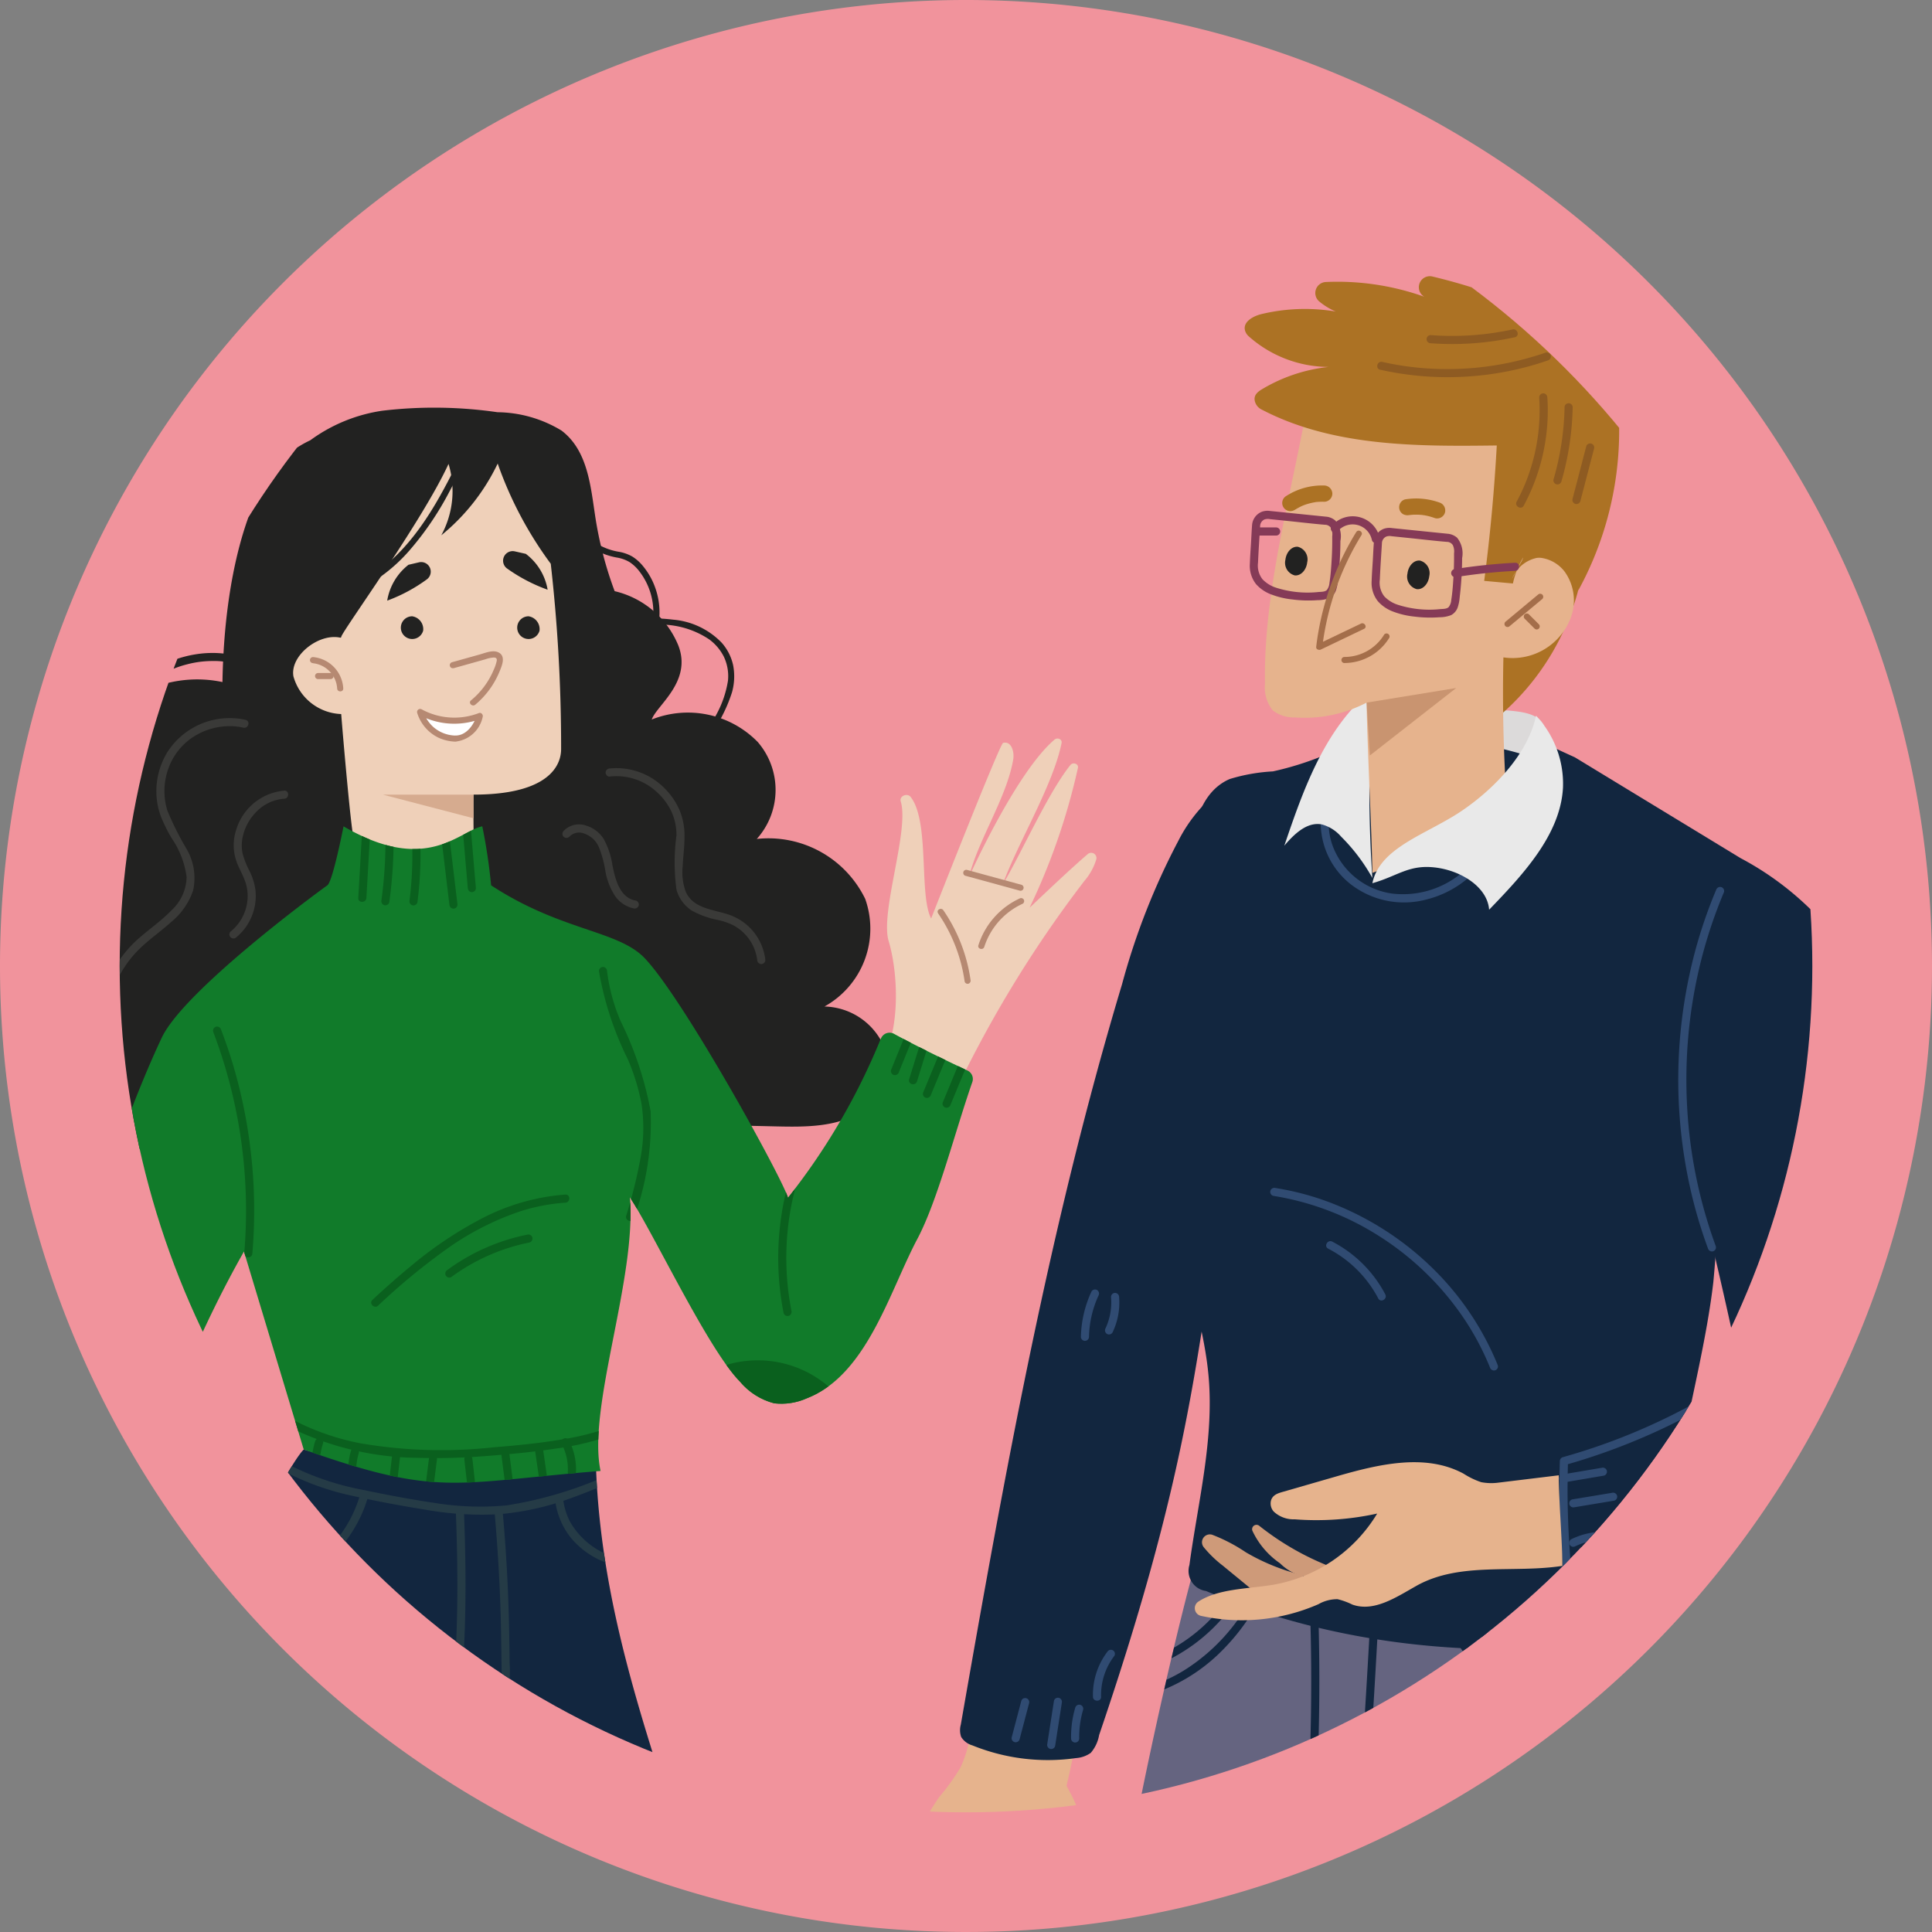 <svg xmlns="http://www.w3.org/2000/svg" xmlns:xlink="http://www.w3.org/1999/xlink" width="111.888" height="111.888" viewBox="0 0 111.888 111.888">
  <rect x="0" y="0" width="111.888" height="111.888" fill="#808080" stroke="none"/>
  <defs>
    <clipPath id="clip-path">
      <circle id="Elipse_8026" data-name="Elipse 8026" cx="49.013" cy="49.013" r="49.013" transform="translate(0 0)" fill="#ffa031" opacity="0.23"/>
    </clipPath>
    <clipPath id="clip-path-2">
      <rect id="Rectángulo_348923" data-name="Rectángulo 348923" width="117.175" height="169.286" fill="none"/>
    </clipPath>
    <clipPath id="clip-path-4">
      <path id="Trazado_732766" data-name="Trazado 732766" d="M180.557,352.694a55.687,55.687,0,0,1,.69,7.087q2.781.143,5.566.158a.322.322,0,0,0,.405-.378q.081-3.313.16-6.627-3.478-.075-6.937-.492Z" transform="translate(-180.442 -352.441)" fill="none"/>
    </clipPath>
    <clipPath id="clip-path-6">
      <path id="Trazado_732771" data-name="Trazado 732771" d="M214.6,358.241a55.817,55.817,0,0,1,.69,7.087q2.781.143,5.566.158a.322.322,0,0,0,.405-.377q.08-3.314.16-6.627-3.478-.076-6.938-.493Z" transform="translate(-214.483 -357.988)" fill="none"/>
    </clipPath>
    <clipPath id="clip-path-8">
      <path id="Trazado_732789" data-name="Trazado 732789" d="M164.044,168.511c-.328-.014-7.058,26.8-6.777,39.764a28.316,28.316,0,0,0,.448,5.3,32.254,32.254,0,0,0,1.94,5.5c1.082,2.623,4.8,23.943,5.959,31.979a20.388,20.388,0,0,1,5.512-.1,31.533,31.533,0,0,0,3.56.1c.135-5.934-4-35.7-4.464-38.644-.416-2.617,1.908-14.736,2.326-21.339,3.368,19.233,7.739,42.229,8.429,61.743,2.023.183,8.488.013,8.488.013,2.132-8.958,1.172-19.883-.089-29a49.706,49.706,0,0,1-.677-7.325,45.821,45.821,0,0,1,.579-5.92q.709-5,1.416-9.994c1.3-9.2,2.579-18.783-.29-27.622l-7.77-4.843a145.706,145.706,0,0,1-18.589.394" transform="translate(-157.258 -168.117)" fill="none"/>
    </clipPath>
    <clipPath id="clip-path-10">
      <path id="Trazado_732806" data-name="Trazado 732806" d="M31.514,171.481c-.309,2.558-4.925,69.811-4.566,74.364,1.679-.029,5.884-.273,7.563-.3.918-19.917,12.19-49.853,11.494-69.779.758,5.174,4.341,24.651,4.183,25.969-1.482,12.415-4.769,25.927-5.605,38.4a51.83,51.83,0,0,0,6.375.3c.2-.173,12.288-35.96,12.561-38.96,1.437-15.818-7.825-27.677-8.456-43.548a58.893,58.893,0,0,0-8.382-.4c-1.484,0-3,0-4.633-.058a18.523,18.523,0,0,1-3.915-.7c-1.188,1.2-6.21,11.334-6.619,14.707" transform="translate(-26.928 -156.774)" fill="#253b46"/>
    </clipPath>
    <clipPath id="clip-path-12">
      <path id="Trazado_732862" data-name="Trazado 732862" d="M37.677,73.521c-1.344.266-3.224,2.813-8.036,0,0,0-.622,3.194-.937,3.417-.843.6-8.328,6.142-9.594,8.831C13.383,97.935,7.8,123.9,7.87,124.128c.325,1.043,4.788,1.96,5.879,1.933,2.59-9.576,5.268-19.341,10.125-27.919l3.46,11.463c7.824,2.783,8.7,1.926,17.191,1.244-.78-3.655,2.091-11.145,1.7-15.845,1.4,2.13,4.525,8.8,6.368,10.665a3.835,3.835,0,0,0,1.988,1.262,3.609,3.609,0,0,0,1.88-.286c3.486-1.343,4.8-6.2,6.409-9.233C64.018,95.244,65,91.368,66,88.475a.717.717,0,0,0-.372-.883c-.884-.418-2.595-1.24-3.929-1.96a.72.72,0,0,0-1.017.387,38.248,38.248,0,0,1-5.3,9.013c-.255-1.007-6-11.454-8.291-13.869-1.549-1.632-4.842-1.563-8.9-4.224a32.728,32.728,0,0,0-.51-3.418h0" transform="translate(-7.869 -73.521)" fill="none"/>
    </clipPath>
    <clipPath id="clip-path-14">
      <rect id="Rectángulo_348915" data-name="Rectángulo 348915" width="5.191" height="3.908" fill="none"/>
    </clipPath>
    <clipPath id="clip-path-15">
      <path id="Trazado_732918" data-name="Trazado 732918" d="M65.488,363.2a7.651,7.651,0,0,1,2.109-.014l14.345,1.234c.687.059,1.058-.677.53-1.051-2.61-1.853-10.222-6.553-10.639-6.578l-5.9-.355Z" transform="translate(-65.488 -356.439)" fill="none"/>
    </clipPath>
    <clipPath id="clip-path-17">
      <path id="Trazado_732928" data-name="Trazado 732928" d="M26.719,374.023a7.634,7.634,0,0,1,2.109-.014l14.345,1.234c.687.059,1.058-.677.53-1.052-2.61-1.853-10.221-6.553-10.639-6.578l-5.9-.355Z" transform="translate(-26.719 -367.258)" fill="none"/>
    </clipPath>
    <clipPath id="clip-path-19">
      <path id="Trazado_732932" data-name="Trazado 732932" d="M188.648,376.972h12.686l1.507-2.264.826,2.264h3.641v-5.64l-6.474-.14Z" transform="translate(-188.648 -371.192)" fill="none"/>
    </clipPath>
    <clipPath id="clip-path-21">
      <path id="Trazado_732939" data-name="Trazado 732939" d="M153.311,372.8H166l1.507-2.265.826,2.265h3.64v-5.64l-6.474-.14Z" transform="translate(-153.311 -367.021)" fill="none"/>
    </clipPath>
  </defs>
  <g id="Grupo_1014839" data-name="Grupo 1014839" transform="translate(9889 7456.74)">
    <path id="Trazado_725324" data-name="Trazado 725324" d="M55.944,0A55.944,55.944,0,1,1,0,55.944,55.944,55.944,0,0,1,55.944,0Z" transform="translate(-9889 -7456.74)" fill="#f1939c"/>
    <g id="Enmascarar_grupo_1013434" data-name="Enmascarar grupo 1013434" transform="translate(-9882.069 -7449.808)" clip-path="url(#clip-path)">
      <g id="Grupo_1014835" data-name="Grupo 1014835" transform="translate(-12.217 9.062)">
        <g id="Grupo_1014834" data-name="Grupo 1014834" clip-path="url(#clip-path-2)">
          <g id="Grupo_1014794" data-name="Grupo 1014794">
            <g id="Grupo_1014793" data-name="Grupo 1014793" clip-path="url(#clip-path-2)">
              <path id="Trazado_732759" data-name="Trazado 732759" d="M137.249,180.818s0,0,0,0l-1.495,6.37a7.2,7.2,0,0,1-.515,1.613,12.363,12.363,0,0,1-1.252,1.738,17.216,17.216,0,0,0-1.962,3.828c-.684,1.664-1.269,7.116-.458,7.487l2.215-6.578c-.872,2.1-2.066,8.172-.836,8.645.689.265,1.95-5.367,2.985-7.268-.6,2.017-2.3,5.926-2.366,8.029a.529.529,0,0,0,.972.305c.745-1.154,3.181-8.146,3.181-8.146-.02,1.683-.152,5.443-.173,7.125-.006.538.254,1.328.931.83.911-2.116,2.149-10.384,2.149-10.384.169,1.308.581,3.454,1.493,4.4a.214.214,0,0,0,.369-.14c.145-3.89.755-5.4-1.113-8.8.583-2.438,1.141-6.075,2.014-8.109,0,0-6.118-.974-6.139-.954" transform="translate(-74.321 -102.447)" fill="#e6b38d"/>
              <path id="Trazado_732760" data-name="Trazado 732760" d="M135.6,214.769a16.713,16.713,0,0,1,4.948.48q.686.173,1.355.4c.215.074.308-.267.094-.34a17.047,17.047,0,0,0-4.961-.911q-.718-.023-1.435.015c-.226.012-.228.365,0,.353" transform="translate(-76.734 -121.47)" fill="#a46e4a"/>
              <path id="Trazado_732761" data-name="Trazado 732761" d="M136.717,222.33l1.909-6,.541-1.7c.069-.217-.272-.31-.341-.094l-1.909,6-.541,1.7c-.069.217.272.309.34.094" transform="translate(-77.263 -121.479)" fill="#a46e4a"/>
              <path id="Trazado_732762" data-name="Trazado 732762" d="M180.558,352.694a55.745,55.745,0,0,1,.69,7.087q2.781.143,5.566.158a.322.322,0,0,0,.406-.378q.08-3.314.16-6.628-3.478-.076-6.938-.493Z" transform="translate(-102.234 -199.685)" fill="#5170ad"/>
            </g>
          </g>
          <g id="Grupo_1014796" data-name="Grupo 1014796" transform="translate(78.208 152.756)">
            <g id="Grupo_1014795" data-name="Grupo 1014795" clip-path="url(#clip-path-4)">
              <path id="Trazado_732763" data-name="Trazado 732763" d="M181.9,350.575c-.462-.105-.73.422-.659.816.1.53.719.736,1.13.957a1.192,1.192,0,0,1,.57.543.6.6,0,0,1-.092.565c-.212.319-.552.529-.764.847a.6.6,0,0,0,.268.911,3.621,3.621,0,0,1,.68.279.919.919,0,0,1,.331.606,1.985,1.985,0,0,1-.579,1.5c-.283.352-.946.983-.45,1.433a2.937,2.937,0,0,0,.364.235,1.106,1.106,0,0,1,.255.241,1.4,1.4,0,0,1,.267.656,1.348,1.348,0,0,1-.476,1.273c-.121.088,0,.293.119.2a1.652,1.652,0,0,0,.259-2.3,1.74,1.74,0,0,0-.5-.4.362.362,0,0,1-.222-.3.764.764,0,0,1,.18-.417,5.219,5.219,0,0,0,.971-1.474,1.4,1.4,0,0,0-.238-1.322,1.284,1.284,0,0,0-.6-.332c-.194-.062-.445-.133-.5-.358a.451.451,0,0,1,.129-.38,4.9,4.9,0,0,1,.4-.412,1.151,1.151,0,0,0,.461-1.025c-.136-.616-.839-.8-1.3-1.086a.722.722,0,0,1-.427-.637c.017-.187.147-.448.373-.4.147.034.21-.193.062-.227" transform="translate(-180.888 -351.376)" fill="#fff"/>
              <path id="Trazado_732764" data-name="Trazado 732764" d="M188.768,361.626c.462.105.73-.422.659-.817-.1-.53-.719-.736-1.13-.957a1.191,1.191,0,0,1-.57-.543.6.6,0,0,1,.092-.565c.212-.319.552-.529.764-.847a.6.6,0,0,0-.267-.911,3.643,3.643,0,0,1-.681-.279.921.921,0,0,1-.331-.606,1.984,1.984,0,0,1,.579-1.5c.283-.352.946-.983.45-1.433a2.959,2.959,0,0,0-.364-.235,1.109,1.109,0,0,1-.255-.241,1.4,1.4,0,0,1-.267-.656,1.348,1.348,0,0,1,.476-1.273c.12-.088,0-.293-.119-.2a1.652,1.652,0,0,0-.259,2.3,1.737,1.737,0,0,0,.5.4.36.36,0,0,1,.221.3.76.76,0,0,1-.179.417,5.225,5.225,0,0,0-.971,1.474,1.4,1.4,0,0,0,.238,1.322,1.289,1.289,0,0,0,.6.332c.194.062.445.133.5.358a.451.451,0,0,1-.129.38,4.923,4.923,0,0,1-.4.412,1.151,1.151,0,0,0-.461,1.025c.136.616.839.8,1.3,1.086a.723.723,0,0,1,.427.637c-.017.187-.147.448-.373.4-.147-.034-.21.193-.062.227" transform="translate(-184.188 -351.364)" fill="#fff"/>
              <path id="Trazado_732765" data-name="Trazado 732765" d="M191.824,348.311c-.462-.105-.73.422-.659.817.1.53.719.736,1.13.957a1.193,1.193,0,0,1,.57.543.6.6,0,0,1-.092.566c-.212.319-.552.529-.764.847a.6.6,0,0,0,.267.911,3.648,3.648,0,0,1,.681.279.922.922,0,0,1,.331.606,1.984,1.984,0,0,1-.579,1.5c-.283.352-.946.983-.45,1.433a2.97,2.97,0,0,0,.364.235,1.107,1.107,0,0,1,.255.241,1.4,1.4,0,0,1,.267.656,1.349,1.349,0,0,1-.476,1.273c-.12.088,0,.293.119.2a1.652,1.652,0,0,0,.259-2.3,1.737,1.737,0,0,0-.5-.4.362.362,0,0,1-.222-.3.764.764,0,0,1,.18-.417,5.226,5.226,0,0,0,.971-1.474,1.4,1.4,0,0,0-.238-1.322,1.287,1.287,0,0,0-.6-.332c-.194-.062-.445-.133-.5-.358a.451.451,0,0,1,.129-.38,4.914,4.914,0,0,1,.4-.412,1.151,1.151,0,0,0,.461-1.025c-.136-.616-.839-.8-1.3-1.086a.722.722,0,0,1-.427-.637c.017-.187.147-.448.373-.4.147.034.21-.193.062-.227" transform="translate(-186.511 -350.093)" fill="#fff"/>
            </g>
          </g>
          <g id="Grupo_1014798" data-name="Grupo 1014798">
            <g id="Grupo_1014797" data-name="Grupo 1014797" clip-path="url(#clip-path-2)">
              <path id="Trazado_732767" data-name="Trazado 732767" d="M214.6,358.242a55.83,55.83,0,0,1,.689,7.087q2.781.143,5.566.158a.322.322,0,0,0,.406-.377q.08-3.314.16-6.628-3.478-.075-6.938-.492Z" transform="translate(-121.521 -202.828)" fill="#5170ad"/>
            </g>
          </g>
          <g id="Grupo_1014800" data-name="Grupo 1014800" transform="translate(92.962 155.16)">
            <g id="Grupo_1014799" data-name="Grupo 1014799" clip-path="url(#clip-path-6)">
              <path id="Trazado_732768" data-name="Trazado 732768" d="M215.94,356.123c-.462-.105-.73.422-.659.817.1.53.719.736,1.13.957a1.192,1.192,0,0,1,.57.543.6.6,0,0,1-.092.565c-.212.319-.552.529-.764.847a.6.6,0,0,0,.268.911,3.629,3.629,0,0,1,.68.279.92.92,0,0,1,.331.606,1.985,1.985,0,0,1-.579,1.5c-.283.352-.946.983-.45,1.433a2.934,2.934,0,0,0,.364.235,1.116,1.116,0,0,1,.255.241,1.4,1.4,0,0,1,.267.656,1.348,1.348,0,0,1-.476,1.273c-.121.088,0,.293.119.2a1.652,1.652,0,0,0,.259-2.3,1.737,1.737,0,0,0-.5-.4.362.362,0,0,1-.222-.3.764.764,0,0,1,.18-.417,5.22,5.22,0,0,0,.971-1.474,1.4,1.4,0,0,0-.238-1.322,1.288,1.288,0,0,0-.6-.332c-.194-.062-.445-.133-.5-.358a.45.45,0,0,1,.129-.38,4.906,4.906,0,0,1,.4-.412,1.151,1.151,0,0,0,.461-1.025c-.136-.615-.839-.8-1.3-1.086a.723.723,0,0,1-.427-.637c.017-.187.147-.448.373-.4.147.034.21-.193.062-.227" transform="translate(-214.929 -356.924)" fill="#fff"/>
              <path id="Trazado_732769" data-name="Trazado 732769" d="M222.81,367.174c.462.105.73-.422.659-.817-.1-.53-.719-.736-1.13-.957a1.191,1.191,0,0,1-.57-.543.6.6,0,0,1,.092-.565c.212-.319.552-.529.764-.847a.6.6,0,0,0-.267-.911,3.649,3.649,0,0,1-.681-.279.921.921,0,0,1-.331-.606,1.984,1.984,0,0,1,.579-1.5c.283-.352.946-.983.45-1.433a2.962,2.962,0,0,0-.364-.235,1.1,1.1,0,0,1-.255-.241,1.4,1.4,0,0,1-.267-.656,1.348,1.348,0,0,1,.476-1.273c.121-.088,0-.293-.119-.2a1.652,1.652,0,0,0-.259,2.3,1.738,1.738,0,0,0,.5.4.361.361,0,0,1,.221.3.76.76,0,0,1-.179.417,5.226,5.226,0,0,0-.971,1.474,1.4,1.4,0,0,0,.238,1.322,1.289,1.289,0,0,0,.6.332c.194.062.445.133.5.358a.451.451,0,0,1-.129.38,4.917,4.917,0,0,1-.4.412,1.151,1.151,0,0,0-.461,1.025c.136.616.839.8,1.3,1.086a.723.723,0,0,1,.427.637c-.017.187-.147.448-.373.4-.147-.034-.21.193-.062.227" transform="translate(-218.229 -356.912)" fill="#fff"/>
              <path id="Trazado_732770" data-name="Trazado 732770" d="M225.865,353.859c-.462-.105-.73.422-.659.817.1.53.719.736,1.13.957a1.192,1.192,0,0,1,.57.543.6.6,0,0,1-.092.566c-.212.319-.552.529-.764.847a.6.6,0,0,0,.267.911,3.64,3.64,0,0,1,.681.279.921.921,0,0,1,.331.606,1.984,1.984,0,0,1-.58,1.5c-.283.352-.946.983-.45,1.433a2.961,2.961,0,0,0,.364.235,1.11,1.11,0,0,1,.255.241,1.4,1.4,0,0,1,.267.656,1.348,1.348,0,0,1-.476,1.273c-.12.088,0,.293.119.2a1.652,1.652,0,0,0,.259-2.3,1.737,1.737,0,0,0-.5-.4.362.362,0,0,1-.222-.3.764.764,0,0,1,.18-.417,5.227,5.227,0,0,0,.971-1.474,1.4,1.4,0,0,0-.238-1.322,1.288,1.288,0,0,0-.6-.332c-.194-.062-.445-.133-.5-.358a.451.451,0,0,1,.129-.38,4.917,4.917,0,0,1,.4-.412,1.151,1.151,0,0,0,.461-1.025c-.136-.616-.839-.8-1.3-1.086a.723.723,0,0,1-.427-.637c.017-.187.147-.448.373-.4.147.034.21-.193.062-.227" transform="translate(-220.552 -355.641)" fill="#fff"/>
            </g>
          </g>
          <g id="Grupo_1014802" data-name="Grupo 1014802">
            <g id="Grupo_1014801" data-name="Grupo 1014801" clip-path="url(#clip-path-2)">
              <path id="Trazado_732772" data-name="Trazado 732772" d="M30.2,349.925q-.39,4.3-.781,8.6a33.048,33.048,0,0,1,4.884.594q.309-4.571,1.012-9.1a10.68,10.68,0,0,0-5.019-.635Z" transform="translate(-16.669 -197.913)" fill="#e09d2e"/>
              <path id="Trazado_732773" data-name="Trazado 732773" d="M68.761,339.563q-.391,4.3-.781,8.6a33.04,33.04,0,0,1,4.884.594q.309-4.571,1.012-9.1a10.681,10.681,0,0,0-5.019-.634Z" transform="translate(-38.516 -192.043)" fill="#e09d2e"/>
              <path id="Trazado_732774" data-name="Trazado 732774" d="M190.4,172.96c2.87,8.839,1.595,18.421.291,27.622q-.708,5-1.416,9.995a45.813,45.813,0,0,0-.579,5.92,49.712,49.712,0,0,0,.677,7.325c1.261,9.121,2.221,20.047.089,29,0,0-6.465.17-8.489-.013-.69-19.514-5.061-42.51-8.428-61.743-.418,6.6-2.741,18.723-2.326,21.339.467,2.941,4.6,32.71,4.464,38.643-2.048.161-7.1-.59-9.072,0-1.16-8.036-4.877-29.355-5.959-31.979a32.2,32.2,0,0,1-1.941-5.5,28.279,28.279,0,0,1-.448-5.3c-.281-12.961,6.449-39.778,6.777-39.764a145.706,145.706,0,0,0,18.588-.394Z" transform="translate(-89.099 -95.252)" fill="#656480"/>
            </g>
          </g>
          <g id="Grupo_1014804" data-name="Grupo 1014804" transform="translate(68.159 72.866)">
            <g id="Grupo_1014803" data-name="Grupo 1014803" clip-path="url(#clip-path-8)">
              <path id="Trazado_732775" data-name="Trazado 732775" d="M194.041,162.547q-.2,4.935-.487,9.866-.282,4.906-.641,9.807-.2,2.751-.427,5.5a.237.237,0,0,0,.235.235.24.24,0,0,0,.235-.235q.405-4.923.731-9.851.324-4.9.572-9.811.138-2.755.253-5.51c.013-.3-.458-.3-.471,0" transform="translate(-177.217 -164.833)" fill="#12263f"/>
              <path id="Trazado_732776" data-name="Trazado 732776" d="M186.44,163.849q.316,3.873.392,7.76.038,1.919.016,3.839-.011.984-.038,1.966c-.017.628-.052,1.257-.064,1.885a1.436,1.436,0,0,0,.209.88,2.02,2.02,0,0,0,.729.539l1.927,1.043c.266.144.5-.262.238-.407l-1.681-.91a4.724,4.724,0,0,1-.693-.4.734.734,0,0,1-.257-.595c-.01-.3.017-.612.028-.917s.021-.624.03-.936q.027-.948.039-1.9.051-3.8-.13-7.605-.1-2.128-.274-4.251a.242.242,0,0,0-.235-.235.237.237,0,0,0-.235.235" transform="translate(-173.792 -165.566)" fill="#12263f"/>
              <path id="Trazado_732777" data-name="Trazado 732777" d="M202.626,163.129a44.437,44.437,0,0,0,1.592,4.827,15.319,15.319,0,0,0,2.418,4.1,9.867,9.867,0,0,0,3.4,2.638,7.96,7.96,0,0,0,2.233.634,22,22,0,0,0,7.683-.7q.3-.116.595-.255a.237.237,0,0,0,.084-.322.241.241,0,0,0-.322-.085,12.455,12.455,0,0,1-4.754.93,22.892,22.892,0,0,1-2.61.029,7.87,7.87,0,0,1-2.3-.481,9.041,9.041,0,0,1-3.367-2.364,13.914,13.914,0,0,1-2.425-3.813,36,36,0,0,1-1.606-4.664q-.086-.3-.171-.593a.236.236,0,0,0-.454.125" transform="translate(-182.956 -165.126)" fill="#12263f"/>
              <path id="Trazado_732778" data-name="Trazado 732778" d="M199.074,165.351a49.117,49.117,0,0,0,2.15,5.078,24.6,24.6,0,0,0,2.933,4.6,10.738,10.738,0,0,0,4.138,3.33,12.883,12.883,0,0,0,5.61.528c2.086-.128,4.171-.265,6.256-.4l.772-.049a.241.241,0,0,0,.235-.235.237.237,0,0,0-.235-.235l-6.2.394a16.685,16.685,0,0,1-5.6-.216,9.054,9.054,0,0,1-4.211-2.941,22.7,22.7,0,0,1-3-4.432,42.962,42.962,0,0,1-2.166-4.915q-.118-.315-.235-.631a.242.242,0,0,0-.29-.164.237.237,0,0,0-.164.29" transform="translate(-180.944 -166.381)" fill="#12263f"/>
              <path id="Trazado_732779" data-name="Trazado 732779" d="M168.164,164.308a9.819,9.819,0,0,1-1.729,5.231,9.611,9.611,0,0,1-4.246,3.412,9.757,9.757,0,0,1-3.008.715.241.241,0,0,0-.235.235.237.237,0,0,0,.235.235,10.14,10.14,0,0,0,8.821-6.6,10.145,10.145,0,0,0,.634-3.227c.01-.3-.461-.3-.471,0" transform="translate(-158.214 -165.83)" fill="#12263f"/>
              <path id="Trazado_732780" data-name="Trazado 732780" d="M172.238,164.713a12.111,12.111,0,0,1-1.6,5.313,11.086,11.086,0,0,1-3.6,3.822,9.1,9.1,0,0,1-2.663,1.161.236.236,0,0,0,.125.454,10.143,10.143,0,0,0,4.626-2.7,12.338,12.338,0,0,0,2.961-4.834,12.554,12.554,0,0,0,.617-3.219c.018-.3-.453-.3-.471,0" transform="translate(-161.199 -166.06)" fill="#12263f"/>
              <path id="Trazado_732781" data-name="Trazado 732781" d="M215.7,194.094c.8,4.434.281,8.951-.177,13.393s-.721,8.9-.768,13.361a232.343,232.343,0,0,0,1.514,26.8c.527,5,1.14,9.99,1.754,14.98.036.3.508.3.471,0-1.1-8.944-2.2-17.894-2.8-26.888a163.629,163.629,0,0,1,.17-26.92c.483-4.932,1.182-9.923.295-14.852-.054-.3-.507-.171-.454.125" transform="translate(-189.827 -182.668)" fill="#12263f"/>
              <path id="Trazado_732782" data-name="Trazado 732782" d="M206.608,352.282q3.114-.365,6.253-.444,1.556-.039,3.112-.007a21.539,21.539,0,0,0,2.581-.009,4.077,4.077,0,0,0,2.485-1c.219-.21-.114-.542-.333-.333a3.447,3.447,0,0,1-2.009.843,17.387,17.387,0,0,1-2.491.03q-3.076-.075-6.151.129-1.727.114-3.446.316a.243.243,0,0,0-.235.235.237.237,0,0,0,.235.235" transform="translate(-185.086 -271.409)" fill="#472e19"/>
              <path id="Trazado_732783" data-name="Trazado 732783" d="M172.882,347.468l4.729.46,4.729.459,2.669.259a.237.237,0,0,0,.235-.235.24.24,0,0,0-.235-.235l-4.729-.46-4.729-.459-2.669-.26a.237.237,0,0,0-.235.235.24.24,0,0,0,.235.235" transform="translate(-165.977 -269.466)" fill="#472e19"/>
              <path id="Trazado_732784" data-name="Trazado 732784" d="M181.86,203.482c-1.151,3.972-2.3,7.948-3.294,11.962a113.077,113.077,0,0,0-2.4,12.129,66.484,66.484,0,0,0-.6,12.169,88.932,88.932,0,0,0,1.794,12.344l2.4,12.527.306,1.6c.057.3.511.172.454-.125l-2.391-12.466a111.69,111.69,0,0,1-2-12.376,63.207,63.207,0,0,1,.312-12.173,103.708,103.708,0,0,1,2.223-12.082c.957-4.006,2.077-7.971,3.219-11.926q.21-.728.421-1.455a.236.236,0,0,0-.454-.125" transform="translate(-167.596 -188.06)" fill="#12263f"/>
              <path id="Trazado_732785" data-name="Trazado 732785" d="M177.826,268.712a8.024,8.024,0,0,1,3.7.018c.294.072.42-.382.125-.454a8.561,8.561,0,0,0-3.953-.018c-.295.069-.17.523.125.454" transform="translate(-168.745 -224.729)" fill="#472e19"/>
              <path id="Trazado_732786" data-name="Trazado 732786" d="M180.03,271.525a5.642,5.642,0,0,1,2.242-.391c.3.01.3-.461,0-.471a5.988,5.988,0,0,0-2.367.407.243.243,0,0,0-.164.29.237.237,0,0,0,.289.164" transform="translate(-169.992 -226.216)" fill="#472e19"/>
              <path id="Trazado_732787" data-name="Trazado 732787" d="M218.6,273.521a7.582,7.582,0,0,1,3.929-.451.243.243,0,0,0,.29-.164.237.237,0,0,0-.164-.29,8.049,8.049,0,0,0-4.179.451.243.243,0,0,0-.164.29.237.237,0,0,0,.289.164" transform="translate(-191.844 -227.269)" fill="#472e19"/>
              <path id="Trazado_732788" data-name="Trazado 732788" d="M219.907,276.314a6.839,6.839,0,0,1,2.841-.3.237.237,0,0,0,.235-.235.24.24,0,0,0-.235-.235,7.184,7.184,0,0,0-2.966.32c-.286.094-.164.549.125.454" transform="translate(-192.59 -228.959)" fill="#472e19"/>
            </g>
          </g>
          <g id="Grupo_1014806" data-name="Grupo 1014806">
            <g id="Grupo_1014805" data-name="Grupo 1014805" clip-path="url(#clip-path-2)">
              <path id="Trazado_732790" data-name="Trazado 732790" d="M219.747,62.972l9.587,5.833a17.42,17.42,0,0,1,4.89,3.847,16.03,16.03,0,0,1,2.464,5.525,100.162,100.162,0,0,1,3.61,19.475c.2,2.423.288,5-.893,7.127-1.383,2.485-4.172,3.789-6.821,4.824-3.783,1.476-7.744,2.741-11.8,2.685q-.99-4.565-1.526-9.212a22.476,22.476,0,0,0,10.068-4.243c.243-.183-6.191-27.376-7.445-29.371-1.235-1.965-4.332-5.186-4.35-7.507Z" transform="translate(-123.245 -35.101)" fill="#12263f"/>
              <path id="Trazado_732791" data-name="Trazado 732791" d="M156.186,68.244a25.714,25.714,0,0,1,1.7,12.054,51.215,51.215,0,0,1-1.145,6.217c-2.736,12.051-1.806,17.372-8.207,36.153a2.129,2.129,0,0,1-.485,1.031,1.665,1.665,0,0,1-.847.3,11.636,11.636,0,0,1-6.009-.735,1.136,1.136,0,0,1-.646-.485,1.188,1.188,0,0,1-.023-.714c2.519-14.417,5.123-28.858,9.336-42.874a40.22,40.22,0,0,1,3.268-8.323,8.743,8.743,0,0,1,2.559-3.046c1.758-1.188.495.423.495.423" transform="translate(-79.595 -38.178)" fill="#12263f"/>
              <path id="Trazado_732792" data-name="Trazado 732792" d="M209.067,58.876c-.332-.672-1.2-.783-2.052-.861a8.5,8.5,0,0,0-2.539.283.894.894,0,0,0-.4.155.646.646,0,0,0-.177.391,32.856,32.856,0,0,1-2.042,6.585,9.858,9.858,0,0,0,6.838-5.518Z" transform="translate(-114.368 -32.86)" fill="#dcdada"/>
              <path id="Trazado_732793" data-name="Trazado 732793" d="M211.429,38.266q.122,2.621.244,5.243A14.439,14.439,0,0,0,216.931,31.5a18.914,18.914,0,0,1-4.542.591Z" transform="translate(-119.791 -17.846)" fill="#ac7224"/>
              <path id="Trazado_732794" data-name="Trazado 732794" d="M196.6,66.718a19.477,19.477,0,0,0-18.808-3.793,17.716,17.716,0,0,1-2.783.856,10.392,10.392,0,0,0-2.5.442c-1.9.824-2.269,3.311-2.366,5.38q-.276,5.9-.553,11.8a47.216,47.216,0,0,0,.231,9.9c.417,2.527,1.245,4.986,1.467,7.538.316,3.648-.621,7.271-1.112,10.9a1.175,1.175,0,0,0,.96,1.506c8.535,3.587,17.681,4.072,26.824,2.609-1.032-6.415,1.808-14.04,2.557-20.494a65.5,65.5,0,0,0-.065-13.076,30.759,30.759,0,0,0-1.506-8.13,11.787,11.787,0,0,0-5.064-6.348Z" transform="translate(-96.007 -35.101)" fill="#12263f"/>
              <path id="Trazado_732795" data-name="Trazado 732795" d="M188.673,71.747A4.537,4.537,0,0,0,190.35,75.7a5.036,5.036,0,0,0,4.444.911,5.928,5.928,0,0,0,2.393-1.234.237.237,0,0,0,0-.332.24.24,0,0,0-.333,0,5.305,5.305,0,0,1-4.072,1.226,4.312,4.312,0,0,1-3.24-2.318,3.8,3.8,0,0,1-.4-2.2.237.237,0,0,0-.235-.235.241.241,0,0,0-.235.235" transform="translate(-106.881 -40.517)" fill="#304b72"/>
              <path id="Trazado_732796" data-name="Trazado 732796" d="M55.064,157.928c.631,15.871,9.892,27.73,8.456,43.548-.273,3-12.358,38.787-12.56,38.96a51.823,51.823,0,0,1-6.376-.3c.836-12.476,4.123-25.989,5.605-38.4.157-1.318-3.332-20.178-4.09-25.352.7,19.925-10.67,49.246-11.588,69.162-1.679.029-5.885.273-7.563.3-.359-4.553,4.257-71.805,4.567-74.364.408-3.373,5.431-13.512,6.618-14.707a18.517,18.517,0,0,0,3.916.7c4.649.178,8.4-.17,13.015.456" transform="translate(-15.257 -88.825)" fill="#12263f"/>
            </g>
          </g>
          <g id="Grupo_1014808" data-name="Grupo 1014808" transform="translate(11.671 67.949)">
            <g id="Grupo_1014807" data-name="Grupo 1014807" clip-path="url(#clip-path-10)">
              <path id="Trazado_732797" data-name="Trazado 732797" d="M45.341,162.752a7.378,7.378,0,0,1-1.052,2.158,7.278,7.278,0,0,1-1.567,1.53,14.042,14.042,0,0,1-2.3,1.4,10.231,10.231,0,0,1-2.854.863,10.032,10.032,0,0,1-3.353-.062.242.242,0,0,0-.289.165.237.237,0,0,0,.164.289,10.732,10.732,0,0,0,6.185-.675A13.508,13.508,0,0,0,42.753,167a8.386,8.386,0,0,0,1.745-1.59,7.742,7.742,0,0,0,1.3-2.529c.091-.29-.363-.413-.454-.125" transform="translate(-30.89 -160.068)" fill="#253b46"/>
              <path id="Trazado_732798" data-name="Trazado 732798" d="M86.4,163.387a4.262,4.262,0,0,0,1.046,2.255,4.869,4.869,0,0,0,2.078,1.331,5.9,5.9,0,0,0,1.465.284.237.237,0,0,0,.235-.235.24.24,0,0,0-.235-.235,4.5,4.5,0,0,1-3.75-2.265,3.933,3.933,0,0,1-.386-1.259.237.237,0,0,0-.29-.164.241.241,0,0,0-.164.29" transform="translate(-60.621 -160.353)" fill="#253b46"/>
              <path id="Trazado_732799" data-name="Trazado 732799" d="M41.955,175.454a21.35,21.35,0,0,0-.233,7.676c.27,2.488.54,4.965.643,7.468a115.085,115.085,0,0,1-.468,14.93c-.452,5.078-1.127,10.132-1.82,15.182-.689,5.024-1.4,10.047-1.931,15.091a132.453,132.453,0,0,0-.838,14.921q.007.935.033,1.87a.235.235,0,0,0,.47,0,121.182,121.182,0,0,1,.613-14.886c.484-5.048,1.172-10.072,1.863-15.095.688-5,1.382-10.007,1.886-15.033a126.694,126.694,0,0,0,.722-14.963c-.045-2.451-.188-4.9-.456-7.337a35.8,35.8,0,0,1-.387-7.763,13.517,13.517,0,0,1,.356-1.936.236.236,0,0,0-.454-.125" transform="translate(-32.808 -167.263)" fill="#253b46"/>
              <path id="Trazado_732800" data-name="Trazado 732800" d="M21.6,354.8c1.386-.008,2.771-.051,4.156-.092,1.554-.046,3.108-.1,4.662-.135.722-.018,1.444-.033,2.166-.037a.235.235,0,0,0,0-.471c-1.385.008-2.771.051-4.156.092-1.554.046-3.108.1-4.663.135-.722.018-1.444.033-2.166.037a.235.235,0,0,0,0,.471" transform="translate(-23.782 -268.552)" fill="#253b46"/>
              <path id="Trazado_732801" data-name="Trazado 732801" d="M74.815,164.806c.16,1.831.278,3.665.338,5.5.03.91.047,1.82.057,2.731.006.482.021.967.009,1.45a1.662,1.662,0,0,1-.1.6,1.542,1.542,0,0,1-.357.487c-.375.371-.8.7-1.207,1.036q-.651.536-1.319,1.052l.4.166c.181-1.7.326-3.411.41-5.123.078-1.612.1-3.227.079-4.841-.013-.995-.041-1.989-.078-2.983-.011-.3-.482-.3-.471,0,.064,1.712.1,3.426.08,5.14q-.029,2.421-.216,4.836-.114,1.488-.274,2.971a.233.233,0,0,0,.145.215.245.245,0,0,0,.257-.049c.793-.613,1.576-1.242,2.327-1.9a2.1,2.1,0,0,0,.735-1.072,6.408,6.408,0,0,0,.056-1.47c-.016-1.833-.059-3.666-.163-5.5q-.092-1.627-.238-3.249a.242.242,0,0,0-.235-.235.237.237,0,0,0-.235.235" transform="translate(-52.558 -161.192)" fill="#253b46"/>
              <path id="Trazado_732802" data-name="Trazado 732802" d="M71.556,194.522l-1.017,2.854a.237.237,0,0,0,.164.29.24.24,0,0,0,.29-.164l1.017-2.854a.237.237,0,0,0-.164-.289.24.24,0,0,0-.29.164" transform="translate(-51.631 -178.063)" fill="#253b46"/>
              <path id="Trazado_732803" data-name="Trazado 732803" d="M74.718,194.152c2.044,6.712,4.084,13.44,5.5,20.318a90.207,90.207,0,0,1,1.571,10.459c.149,1.726.239,3.458.258,5.19a14.721,14.721,0,0,1-.059,2.319c-.179,1.083-.476,2.15-.761,3.208-.433,1.6-.9,3.2-1.374,4.792-1.068,3.583-2.187,7.15-3.323,10.711-.656,2.057-1.381,4.1-1.992,6.172-.009.03-.02.061-.03.091-.094.288.36.412.454.125q.849-2.586,1.676-5.179c1.131-3.532,2.246-7.07,3.317-10.62.862-2.855,1.784-5.728,2.388-8.652a7.552,7.552,0,0,0,.167-1.073,42.26,42.26,0,0,0-.082-4.674,83.087,83.087,0,0,0-1.248-10.376,183.86,183.86,0,0,0-5.269-20.494q-.37-1.222-.742-2.442c-.088-.289-.542-.166-.454.125" transform="translate(-53.88 -177.788)" fill="#253b46"/>
              <path id="Trazado_732804" data-name="Trazado 732804" d="M65.669,341.02l6.579.04,1.88.012a.235.235,0,0,0,0-.471l-6.579-.04-1.88-.012a.235.235,0,0,0,0,.471" transform="translate(-48.749 -260.897)" fill="#253b46"/>
              <path id="Trazado_732805" data-name="Trazado 732805" d="M50.659,159.1a15.511,15.511,0,0,0,3.781,1.3c1.339.3,2.7.551,4.052.768a18.632,18.632,0,0,0,4.329.274,15.933,15.933,0,0,0,3.9-.834,35.881,35.881,0,0,0,4.178-1.783.237.237,0,0,0,.085-.322.24.24,0,0,0-.322-.084,22.925,22.925,0,0,1-7.415,2.513,16.51,16.51,0,0,1-4.173-.147c-1.357-.2-2.71-.455-4.052-.738A16.019,16.019,0,0,1,50.9,158.7c-.268-.14-.506.266-.238.406" transform="translate(-40.306 -157.692)" fill="#253b46"/>
            </g>
          </g>
          <g id="Grupo_1014810" data-name="Grupo 1014810">
            <g id="Grupo_1014809" data-name="Grupo 1014809" clip-path="url(#clip-path-2)">
              <path id="Trazado_732807" data-name="Trazado 732807" d="M61.669,54.6A3.857,3.857,0,0,0,58.2,52.234,5.153,5.153,0,0,0,60.559,46a6.23,6.23,0,0,0-6.279-3.47,4.246,4.246,0,0,0,.055-5.616,5.656,5.656,0,0,0-6.138-1.3c.281-.821,2.365-2.2,1.533-4.306a5.294,5.294,0,0,0-3.681-3.128,21.662,21.662,0,0,1-1.119-4.292c-.275-1.8-.436-3.856-1.959-5.009a7.279,7.279,0,0,0-3.707-1.062,25.529,25.529,0,0,0-6.665-.087,9.349,9.349,0,0,0-4.178,1.713A6.058,6.058,0,0,0,26.3,21.086c-1.391,1.732-2.855,5.947-2.964,12.358a7.1,7.1,0,0,0-7.125,2.66,5.466,5.466,0,0,0,.7,6.848c-3.959.928-6.012,5.707-3.758,8.749a5.832,5.832,0,0,0-3.96,4.091,4.328,4.328,0,0,0,2.6,4.715c1.628.677,3.528.411,5.3.165,12.643-1.753,25.505-1.793,38.3-1.495,1.712.04,3.571.046,4.938-.872a3.255,3.255,0,0,0,1.335-3.7" transform="translate(-5.167 -9.938)" fill="#222221"/>
              <path id="Trazado_732808" data-name="Trazado 732808" d="M63.211,25.033a12.052,12.052,0,0,1-3.268,4.157,5.376,5.376,0,0,0,.42-4.134c-1.542,3.359-6.2,9.742-6.214,10.017a.047.047,0,0,1-.058.044c-1.237-.27-2.918,1.04-2.711,2.24a2.983,2.983,0,0,0,2.767,2.185c.127,1.615.6,7.022.744,7.288a2.011,2.011,0,0,0,.86.727c1.672.9,5.878.9,5.99.791.13-.13.04-3.452.067-4.14,5.075,0,5.075-2.285,5.075-2.67a94.149,94.149,0,0,0-.6-10.7,21.929,21.929,0,0,1-3.074-5.806" transform="translate(-29.101 -14.183)" fill="#efd0b9"/>
              <path id="Trazado_732809" data-name="Trazado 732809" d="M128.978,81.125c1.566-1.74,1.469-5.537.847-7.623-.5-1.667,1.213-6.424.7-8.082-.094-.307.378-.514.579-.254,1.11,1.432.469,5.687,1.184,7.035,0,0,3.971-10.12,4.167-10.169.492-.124.661.529.584.972-.387,2.222-2.018,4.616-2.569,6.817,0,0,2.7-6.05,4.961-7.978.175-.149.453-.02.412.189-.488,2.45-2.558,5.829-3.417,8.211,1.04-1.717,2.59-5.254,3.92-6.923.155-.2.492-.075.443.156a37.5,37.5,0,0,1-2.8,8.1c.836-.788,2.313-2.2,3.369-3.106a.306.306,0,0,1,.5.285,3.449,3.449,0,0,1-.7,1.275,68.36,68.36,0,0,0-7.926,13.181,22.928,22.928,0,0,1-4.111-2.174Z" transform="translate(-73.076 -35.002)" fill="#efd0b9"/>
              <path id="Trazado_732810" data-name="Trazado 732810" d="M188.834,57.312a75.46,75.46,0,0,0,.069,9.036,10.717,10.717,0,0,0-1.809-2.393,2.265,2.265,0,0,0-1.128-.709c-.857-.156-1.6.572-2.161,1.234,1.1-3.247,2.306-6.658,4.911-8.886a4.214,4.214,0,0,1,.131,2.87Z" transform="translate(-104.14 -31.498)" fill="#e9e9e9"/>
              <path id="Trazado_732811" data-name="Trazado 732811" d="M9.492,178.477c-.678.76-.442,7.812-.268,8.816.2,1.146.232,6.584.232,6.584-1.378.315-1.233-2.766-1.5-4.061l-.6,5.475a.782.782,0,0,1-1.106.682c-.687-.335-.72-1.461-.866-1.941a1.335,1.335,0,0,1-1,1.865A1.2,1.2,0,0,1,3.3,194.189c-.049.647-1,.89-1.509.484a1.843,1.843,0,0,1-.478-1.789c-.3.4-1.011.166-1.213-.295a2.151,2.151,0,0,1,.083-1.473c.991-3.246,2.768-5.639,4.26-8.688.683-1.4.891-3.543,1.674-4.886a4.48,4.48,0,0,0,3.374.935" transform="translate(0 -100.591)" fill="#efd0b9"/>
              <path id="Trazado_732812" data-name="Trazado 732812" d="M60.75,85.828a37.8,37.8,0,0,1-5.373,9.2c-.254-1.007-6-11.455-8.29-13.87-1.549-1.632-4.842-1.563-8.9-4.224a32.215,32.215,0,0,0-.511-3.417c-1.345.266-3.225,2.814-8.036,0,0,0-.622,3.194-.937,3.417-.843.6-8.329,6.142-9.594,8.831C13.383,97.936,7.8,123.9,7.87,124.129c.325,1.042,4.788,1.96,5.879,1.932,2.59-9.576,5.267-19.341,10.125-27.919l3.46,11.463c7.825,2.783,8.7,1.925,17.191,1.244-.78-3.655,2.091-11.145,1.7-15.845,1.4,2.131,4.525,8.8,6.368,10.666a3.839,3.839,0,0,0,1.988,1.262,3.61,3.61,0,0,0,1.881-.287c3.486-1.343,4.8-6.2,6.409-9.232,1.17-2.205,2.17-6.179,3.184-9.086a.538.538,0,0,0-.278-.665c-.865-.407-2.825-1.344-4.257-2.128a.537.537,0,0,0-.766.3" transform="translate(-4.459 -41.656)" fill="#117b2a"/>
              <path id="Trazado_732813" data-name="Trazado 732813" d="M65.7,23.072c-1.2,2.442-2.451,4.974-4.591,6.738a8.467,8.467,0,0,1-1.8,1.141c-.206.1-.027.4.178.3a9.615,9.615,0,0,0,3.049-2.329,17.7,17.7,0,0,0,2.347-3.461c.394-.729.758-1.472,1.123-2.215.1-.2-.2-.382-.3-.178" transform="translate(-33.551 -13.021)" fill="#222221"/>
              <path id="Trazado_732814" data-name="Trazado 732814" d="M86.24,26.715a12.308,12.308,0,0,0,.864,2.379,4.32,4.32,0,0,0,1.548,1.788,3.985,3.985,0,0,0,1.258.434,2.092,2.092,0,0,1,.7.26,2.313,2.313,0,0,1,.524.485,3.887,3.887,0,0,1,.844,2.582,3.727,3.727,0,0,1-.295,1.348,2.022,2.022,0,0,1-.841,1.021,1.022,1.022,0,0,1-1.079-.058.783.783,0,0,1-.118-1.025,1.516,1.516,0,0,1,1.1-.679,7.159,7.159,0,0,1,1.553-.058,5.093,5.093,0,0,1,2.917.856,2.831,2.831,0,0,1,.847,1,2.625,2.625,0,0,1,.24,1.393,6.064,6.064,0,0,1-1.2,2.764c-.144.212-.294.419-.446.624a.178.178,0,0,0,.063.241.18.18,0,0,0,.241-.063,8.8,8.8,0,0,0,1.577-2.9,3.413,3.413,0,0,0,.066-1.554,2.882,2.882,0,0,0-.679-1.328,4.429,4.429,0,0,0-2.8-1.32,10.757,10.757,0,0,0-1.756-.067,2.9,2.9,0,0,0-1.543.391,1.5,1.5,0,0,0-.671,1.16,1.057,1.057,0,0,0,.706,1.014,1.429,1.429,0,0,0,1.3-.17,2.559,2.559,0,0,0,.885-1.191,4.254,4.254,0,0,0,.06-2.94,4.108,4.108,0,0,0-.742-1.32,2.513,2.513,0,0,0-.6-.531A2.4,2.4,0,0,0,90,30.977a3.576,3.576,0,0,1-1.289-.471,3.4,3.4,0,0,1-.862-.854,8.132,8.132,0,0,1-1.094-2.409c-.063-.206-.122-.413-.179-.621a.177.177,0,0,0-.34.094" transform="translate(-48.857 -15.013)" fill="#222221"/>
              <path id="Trazado_732815" data-name="Trazado 732815" d="M33.851,51.219a.568.568,0,0,0-.279-.649,1.489,1.489,0,0,0-.7-.2,6.118,6.118,0,0,0-1.518.041,6.535,6.535,0,0,0-2.767,1.1,6.164,6.164,0,0,0-2,2.26,6.459,6.459,0,0,0-.677,3.077,6.372,6.372,0,0,0,1.036,3.345c.167.251.575.016.407-.238a6.06,6.06,0,0,1-.558-5.5A5.894,5.894,0,0,1,30.8,51a5.832,5.832,0,0,1,1.519-.193,3.937,3.937,0,0,1,.725.053.739.739,0,0,1,.291.117.348.348,0,0,1,.071.074c-.014-.018,0,0,0,.014,0-.014-.006.01-.013.03-.1.288.357.411.454.125" transform="translate(-14.682 -28.52)" fill="#222221"/>
              <path id="Trazado_732816" data-name="Trazado 732816" d="M13.173,70.13a5.629,5.629,0,0,0-4.767-1.242,6.4,6.4,0,0,0-2.376.92,4.93,4.93,0,0,0-1.871,2.044,3.025,3.025,0,0,0,0,2.585A1.868,1.868,0,0,0,6.3,75.514a1,1,0,0,0,.694-.784,1.121,1.121,0,0,0-.283-.951.885.885,0,0,0-1.076-.067,5.918,5.918,0,0,0-1.173.744,3.975,3.975,0,0,0-1.44,2.212,3.061,3.061,0,0,0,.463,2.406,2.472,2.472,0,0,0,.433.457.216.216,0,0,0,.3,0,.211.211,0,0,0,0-.3,2.394,2.394,0,0,1-.844-1.885,3.133,3.133,0,0,1,.83-2.064,4.71,4.71,0,0,1,.915-.795,6.032,6.032,0,0,1,.52-.309,1.211,1.211,0,0,1,.556-.209c.225.01.354.244.39.449a.584.584,0,0,1-.288.641,1.1,1.1,0,0,1-.98-.027,1.725,1.725,0,0,1-.768-.774,2.573,2.573,0,0,1-.023-2.2,5.248,5.248,0,0,1,3.7-2.713,5.387,5.387,0,0,1,4.235.737,4.2,4.2,0,0,1,.42.339c.2.182.5-.114.3-.3" transform="translate(-1.672 -38.977)" fill="#222221"/>
              <path id="Trazado_732817" data-name="Trazado 732817" d="M68.6,69.275H63.346l5.251,1.37Z" transform="translate(-35.89 -39.25)" fill="#d6ab8f"/>
              <path id="Trazado_732818" data-name="Trazado 732818" d="M18.181,199.075q.011,1.592.022,3.185a.177.177,0,0,0,.353,0l-.022-3.185a.177.177,0,0,0-.353,0" transform="translate(-10.301 -112.695)" fill="#b68972"/>
              <path id="Trazado_732819" data-name="Trazado 732819" d="M3.087,209.159a2.393,2.393,0,0,0-.212,1.7.177.177,0,0,0,.34-.094,2.019,2.019,0,0,1,.176-1.432c.107-.2-.2-.379-.3-.178" transform="translate(-1.589 -118.455)" fill="#b68972"/>
              <path id="Trazado_732820" data-name="Trazado 732820" d="M6.828,213.175q-.064.791-.129,1.581a.178.178,0,0,0,.176.176.18.18,0,0,0,.176-.176q.065-.791.129-1.581A.178.178,0,0,0,7,213a.18.18,0,0,0-.176.176" transform="translate(-3.795 -120.68)" fill="#b68972"/>
              <path id="Trazado_732821" data-name="Trazado 732821" d="M11.69,214.2q.083.66.166,1.319a.183.183,0,0,0,.176.176.178.178,0,0,0,.177-.176q-.083-.66-.166-1.319a.182.182,0,0,0-.176-.176.177.177,0,0,0-.176.176" transform="translate(-6.623 -121.263)" fill="#b68972"/>
              <path id="Trazado_732822" data-name="Trazado 732822" d="M1.479,207.94a17.816,17.816,0,0,0,4.243,1.91q.636.191,1.286.334c.221.049.316-.291.094-.34a17.467,17.467,0,0,1-4.309-1.561q-.58-.3-1.136-.647c-.194-.12-.371.185-.178.3" transform="translate(-0.791 -117.626)" fill="#b68972"/>
              <path id="Trazado_732823" data-name="Trazado 732823" d="M53.787,51.257a1.569,1.569,0,0,1,1.4,1.46c.007.227.36.228.353,0A1.925,1.925,0,0,0,53.787,50.9a.178.178,0,0,0-.176.176.18.18,0,0,0,.176.176" transform="translate(-30.375 -28.841)" fill="#b68972"/>
              <path id="Trazado_732824" data-name="Trazado 732824" d="M54.466,53.378h.721a.176.176,0,0,0,0-.353h-.721a.176.176,0,1,0,0,.353" transform="translate(-30.759 -30.043)" fill="#b68972"/>
              <path id="Trazado_732825" data-name="Trazado 732825" d="M67.077,46.276a.658.658,0,1,1-.635-.831.753.753,0,0,1,.635.831" transform="translate(-37.284 -25.748)" fill="#222221"/>
              <path id="Trazado_732826" data-name="Trazado 732826" d="M82.625,46.276a.658.658,0,1,1-.635-.831.753.753,0,0,1,.635.831" transform="translate(-46.093 -25.748)" fill="#222221"/>
              <path id="Trazado_732827" data-name="Trazado 732827" d="M72.5,51.113l1.234-.346.628-.176a1.647,1.647,0,0,1,.478-.1c.131,0,.192.057.169.194a2.472,2.472,0,0,1-.17.506,4.574,4.574,0,0,1-1.322,1.783c-.175.145.076.394.249.249a4.933,4.933,0,0,0,1.413-1.939c.129-.316.358-.838-.03-1.068-.335-.2-.793.007-1.127.1l-1.616.452a.177.177,0,0,0,.094.34" transform="translate(-40.956 -28.406)" fill="#b68972"/>
              <path id="Trazado_732828" data-name="Trazado 732828" d="M70.365,59.768c.678.026,1.24-.655,1.42-1.309a4.111,4.111,0,0,1-3.457-.234,2.2,2.2,0,0,0,2.036,1.543" transform="translate(-38.714 -32.989)" fill="#fff"/>
              <path id="Trazado_732829" data-name="Trazado 732829" d="M70.134,59.717a1.811,1.811,0,0,0,1.591-1.439c.034-.12-.089-.267-.217-.217a3.958,3.958,0,0,1-3.32-.215.179.179,0,0,0-.26.2,2.37,2.37,0,0,0,1.224,1.438,2.544,2.544,0,0,0,.983.234c.227.01.227-.343,0-.353a2,2,0,0,1-1.289-.512,2.208,2.208,0,0,1-.527-.759c.02.046-.01-.025-.016-.04L68.284,58c-.006-.016-.011-.033-.016-.05l-.26.2A4.3,4.3,0,0,0,71.6,58.4l-.217-.217c-.159.554-.612,1.194-1.25,1.18a.177.177,0,0,0,0,.353" transform="translate(-38.483 -32.761)" fill="#b68972"/>
              <path id="Trazado_732830" data-name="Trazado 732830" d="M65.791,38.2a.555.555,0,0,1,.44.99l-.012.009a9.335,9.335,0,0,1-2.285,1.224,3.314,3.314,0,0,1,1.233-2.077Z" transform="translate(-36.224 -21.632)" fill="#222221"/>
              <path id="Trazado_732831" data-name="Trazado 732831" d="M80.084,36.749a.556.556,0,0,0-.451.989l.013.009a9.657,9.657,0,0,0,2.343,1.224,3.3,3.3,0,0,0-1.264-2.077Z" transform="translate(-44.988 -20.813)" fill="#222221"/>
            </g>
          </g>
          <g id="Grupo_1014812" data-name="Grupo 1014812" transform="translate(3.411 31.866)">
            <g id="Grupo_1014811" data-name="Grupo 1014811" clip-path="url(#clip-path-12)">
              <path id="Trazado_732832" data-name="Trazado 732832" d="M60.319,72.595q-.127,2.209-.254,4.418c-.017.3.453.3.471,0q.126-2.209.253-4.418c.018-.3-.453-.3-.47,0" transform="translate(-37.442 -72.868)" fill="#0a601e"/>
              <path id="Trazado_732833" data-name="Trazado 732833" d="M63.376,73.033a25.612,25.612,0,0,1-.218,4.354.243.243,0,0,0,.164.29.237.237,0,0,0,.29-.164,26.327,26.327,0,0,0,.235-4.479c-.01-.3-.481-.3-.471,0" transform="translate(-39.192 -73.116)" fill="#0a601e"/>
              <path id="Trazado_732834" data-name="Trazado 732834" d="M67.016,73.468A21.352,21.352,0,0,1,66.9,77.7a.237.237,0,0,0,.235.235.24.24,0,0,0,.235-.235,21.386,21.386,0,0,0,.117-4.235.242.242,0,0,0-.235-.235.237.237,0,0,0-.235.235" transform="translate(-41.314 -73.358)" fill="#0a601e"/>
              <path id="Trazado_732835" data-name="Trazado 732835" d="M70.855,72.123q.3,2.5.6,5a.243.243,0,0,0,.235.235.236.236,0,0,0,.235-.235q-.3-2.5-.6-5a.243.243,0,0,0-.235-.235.237.237,0,0,0-.235.235" transform="translate(-43.555 -72.596)" fill="#0a601e"/>
              <path id="Trazado_732836" data-name="Trazado 732836" d="M73.861,71.691l.363,4.231a.242.242,0,0,0,.235.235.237.237,0,0,0,.235-.235l-.363-4.231a.242.242,0,0,0-.235-.235.237.237,0,0,0-.235.235" transform="translate(-45.258 -72.351)" fill="#0a601e"/>
              <path id="Trazado_732837" data-name="Trazado 732837" d="M40.661,100.562a29.23,29.23,0,0,1,1.39,4.905,29,29,0,0,1,.511,5.053q.02,1.439-.1,2.877a.237.237,0,0,0,.235.235.24.24,0,0,0,.235-.235,29.316,29.316,0,0,0-.015-5.142,29.777,29.777,0,0,0-.9-5.06q-.378-1.4-.9-2.759a.242.242,0,0,0-.29-.164.237.237,0,0,0-.164.29" transform="translate(-26.442 -88.673)" fill="#0a601e"/>
              <path id="Trazado_732838" data-name="Trazado 732838" d="M92.22,92.532a18.529,18.529,0,0,0,1.685,5.136,12.3,12.3,0,0,1,.785,2.578,9.444,9.444,0,0,1-.046,3.037,28.7,28.7,0,0,1-.849,3.444.236.236,0,0,0,.454.125,16.325,16.325,0,0,0,.967-6.194,19.966,19.966,0,0,0-1.739-5.225,10.562,10.562,0,0,1-.786-2.9.242.242,0,0,0-.235-.235.237.237,0,0,0-.235.235" transform="translate(-55.66 -84.159)" fill="#0a601e"/>
              <path id="Trazado_732839" data-name="Trazado 732839" d="M62.2,129.139a37.349,37.349,0,0,1,3.838-3.181,16.35,16.35,0,0,1,4.342-2.261,10.938,10.938,0,0,1,2.663-.516c.3-.019.3-.49,0-.471a12.488,12.488,0,0,0-4.791,1.36,22.786,22.786,0,0,0-4.225,2.839c-.74.609-1.455,1.247-2.159,1.9-.223.206.111.538.333.333" transform="translate(-38.424 -101.39)" fill="#0a601e"/>
              <path id="Trazado_732840" data-name="Trazado 732840" d="M72.043,130.513a11.4,11.4,0,0,1,4.525-2,.235.235,0,1,0-.125-.454,11.728,11.728,0,0,0-4.637,2.049.242.242,0,0,0-.085.322.236.236,0,0,0,.322.084" transform="translate(-44.028 -104.417)" fill="#0a601e"/>
              <path id="Trazado_732841" data-name="Trazado 732841" d="M9.123,186.851a24.314,24.314,0,0,0-1.32,3.73.236.236,0,0,0,.454.126,23.5,23.5,0,0,1,1.272-3.618.243.243,0,0,0-.084-.322.238.238,0,0,0-.322.085" transform="translate(-7.827 -137.666)" fill="#b17724"/>
              <path id="Trazado_732842" data-name="Trazado 732842" d="M11.9,187.83a14.31,14.31,0,0,0-.552,3.338c-.014.3.457.3.471,0a13.778,13.778,0,0,1,.535-3.213.236.236,0,0,0-.454-.125" transform="translate(-9.843 -138.192)" fill="#b17724"/>
              <path id="Trazado_732843" data-name="Trazado 732843" d="M15.082,187.815l-.786,4.034a.241.241,0,0,0,.164.289.237.237,0,0,0,.29-.164l.786-4.033a.241.241,0,0,0-.164-.29.238.238,0,0,0-.29.164" transform="translate(-11.508 -138.18)" fill="#b17724"/>
              <path id="Trazado_732844" data-name="Trazado 732844" d="M18.7,188.768q-.185,1.443-.371,2.885a.237.237,0,0,0,.235.235.241.241,0,0,0,.235-.235q.185-1.443.371-2.885a.237.237,0,0,0-.235-.235.241.241,0,0,0-.235.235" transform="translate(-13.793 -138.684)" fill="#b17724"/>
              <path id="Trazado_732845" data-name="Trazado 732845" d="M132.335,99.584l-1.1,2.712a.237.237,0,0,0,.164.29.241.241,0,0,0,.289-.165l1.1-2.711a.237.237,0,0,0-.164-.29.241.241,0,0,0-.289.164" transform="translate(-77.756 -88.189)" fill="#0a601e"/>
              <path id="Trazado_732846" data-name="Trazado 732846" d="M134.611,99.993l-.955,3.078c-.09.29.364.414.454.125l.955-3.077c.09-.29-.364-.414-.454-.125" transform="translate(-79.13 -88.427)" fill="#0a601e"/>
              <path id="Trazado_732847" data-name="Trazado 732847" d="M136.637,102.643l-1.12,2.705a.237.237,0,0,0,.164.29.241.241,0,0,0,.289-.164l1.12-2.705a.237.237,0,0,0-.164-.29.241.241,0,0,0-.29.164" transform="translate(-80.185 -89.922)" fill="#0a601e"/>
              <path id="Trazado_732848" data-name="Trazado 732848" d="M139.49,102.664l-1.352,3.265a.237.237,0,0,0,.164.29.242.242,0,0,0,.29-.164l1.352-3.265a.237.237,0,0,0-.164-.29.241.241,0,0,0-.289.164" transform="translate(-81.669 -89.934)" fill="#0a601e"/>
              <path id="Trazado_732849" data-name="Trazado 732849" d="M50.456,153.086a17,17,0,0,0,7.5,1.833,35.955,35.955,0,0,0,3.961-.1c1.344-.1,2.692-.227,4.025-.426a16.293,16.293,0,0,0,4.494-1.257.237.237,0,0,0,.085-.322.241.241,0,0,0-.322-.085,15.124,15.124,0,0,1-3.872,1.129c-1.31.222-2.638.348-3.961.456a27.848,27.848,0,0,1-7.671-.233,14.207,14.207,0,0,1-4-1.405c-.267-.144-.5.262-.238.406" transform="translate(-31.932 -118.353)" fill="#0a601e"/>
              <path id="Trazado_732850" data-name="Trazado 732850" d="M87.232,155.627a3.118,3.118,0,0,1,.344,1.617.235.235,0,0,0,.471,0,3.6,3.6,0,0,0-.409-1.855.235.235,0,1,0-.406.238" transform="translate(-52.818 -119.841)" fill="#0a601e"/>
              <path id="Trazado_732851" data-name="Trazado 732851" d="M83.675,156.465q.154,1.063.309,2.126a.236.236,0,0,0,.29.164.241.241,0,0,0,.164-.289q-.154-1.063-.309-2.126a.237.237,0,0,0-.29-.164.242.242,0,0,0-.164.29" transform="translate(-50.817 -120.347)" fill="#0a601e"/>
              <path id="Trazado_732852" data-name="Trazado 732852" d="M79.147,156.855q.124.958.247,1.915a.243.243,0,0,0,.235.235.237.237,0,0,0,.235-.235q-.124-.958-.247-1.915a.243.243,0,0,0-.235-.235.237.237,0,0,0-.235.235" transform="translate(-48.253 -120.603)" fill="#0a601e"/>
              <path id="Trazado_732853" data-name="Trazado 732853" d="M74.233,157.746l.239,2.109a.242.242,0,0,0,.235.235.237.237,0,0,0,.235-.235q-.12-1.055-.239-2.109a.243.243,0,0,0-.235-.235.237.237,0,0,0-.235.235" transform="translate(-45.469 -121.108)" fill="#0a601e"/>
              <path id="Trazado_732854" data-name="Trazado 732854" d="M69.183,157.746q-.122.958-.244,1.916a.236.236,0,0,0,.235.235.241.241,0,0,0,.235-.235q.122-.958.244-1.916a.237.237,0,0,0-.235-.235.241.241,0,0,0-.235.235" transform="translate(-42.469 -121.108)" fill="#0a601e"/>
              <path id="Trazado_732855" data-name="Trazado 732855" d="M64.266,157.3q-.122,1.054-.244,2.109a.237.237,0,0,0,.235.235.241.241,0,0,0,.235-.235q.122-1.054.244-2.109a.237.237,0,0,0-.235-.235.241.241,0,0,0-.235.235" transform="translate(-39.684 -120.853)" fill="#0a601e"/>
              <path id="Trazado_732856" data-name="Trazado 732856" d="M58.872,156.741a4.218,4.218,0,0,0-.106,1.873.237.237,0,0,0,.29.164.241.241,0,0,0,.164-.29,3.67,3.67,0,0,1,.106-1.623.235.235,0,1,0-.454-.125" transform="translate(-36.673 -120.574)" fill="#0a601e"/>
              <path id="Trazado_732857" data-name="Trazado 732857" d="M54.039,155.45a4.475,4.475,0,0,0-.153,2.054.237.237,0,0,0,.289.164.242.242,0,0,0,.165-.29,3.944,3.944,0,0,1,.153-1.8c.093-.289-.361-.413-.454-.125" transform="translate(-33.91 -119.848)" fill="#0a601e"/>
              <path id="Trazado_732858" data-name="Trazado 732858" d="M105.05,146.026a6.291,6.291,0,0,1,9.091,1.99,6.269,6.269,0,0,1-8.66-2.506Z" transform="translate(-62.93 -113.946)" fill="#0a601e"/>
              <path id="Trazado_732859" data-name="Trazado 732859" d="M15.808,134.325c.226-.435.841-.055,1.093.364a7.44,7.44,0,0,1,.79,5.562,6.83,6.83,0,0,1-3.32,4.324l1.614-9.195Z" transform="translate(-11.553 -107.862)" fill="#b17724"/>
              <path id="Trazado_732860" data-name="Trazado 732860" d="M116.838,120.329a16.478,16.478,0,0,0-.592,6.081,16.8,16.8,0,0,0,.246,1.72.238.238,0,0,0,.289.164.241.241,0,0,0,.165-.29,15.975,15.975,0,0,1-.044-5.9,16.178,16.178,0,0,1,.39-1.65.236.236,0,0,0-.454-.125" transform="translate(-69.236 -99.947)" fill="#0a601e"/>
              <path id="Trazado_732861" data-name="Trazado 732861" d="M31.643,148.227A7.676,7.676,0,0,0,31.4,150.2a.235.235,0,0,0,.471,0,7.167,7.167,0,0,1,.227-1.851.236.236,0,0,0-.454-.125" transform="translate(-21.2 -115.753)" fill="#0a601e"/>
            </g>
          </g>
          <g id="Grupo_1014817" data-name="Grupo 1014817">
            <g id="Grupo_1014816" data-name="Grupo 1014816" clip-path="url(#clip-path-2)">
              <path id="Trazado_732863" data-name="Trazado 732863" d="M183.635,16.755c-.944,5.187-2.516,10.7-2.421,15.97a2.119,2.119,0,0,0,.452,1.543,1.972,1.972,0,0,0,1.268.407,7.741,7.741,0,0,0,4.163-.857c.049,2.781.287,7.079.336,9.86,1.587-.564,6.211-2.588,7.883-2.787a92.511,92.511,0,0,1-.294-9.693,3.6,3.6,0,0,0,3.939-2.405,2.854,2.854,0,0,0-.4-2.57,2.083,2.083,0,0,0-2.417-.662q.431-4.732.862-9.463l-13.375.656" transform="translate(-102.669 -9.121)" fill="#e6b38d"/>
              <path id="Trazado_732864" data-name="Trazado 732864" d="M194.8,16.058a4.774,4.774,0,0,0-.749,1.739l-1.664-.151q.513-3.905.729-7.841c-4.646.058-9.5.072-13.63-2.087a.735.735,0,0,1-.376-.459c-.1-.375.176-.571.429-.723a9.472,9.472,0,0,1,3.837-1.28,7,7,0,0,1-4.619-1.767.72.72,0,0,1-.191-.258c-.231-.547.406-.91.921-1.035a10.794,10.794,0,0,1,5.611.156,3.871,3.871,0,0,1-2.258-.883.638.638,0,0,1,.378-1.131,14.981,14.981,0,0,1,5.691.85L188.9,1.18a.638.638,0,0,1,.481-1.162l.02.005a33.832,33.832,0,0,1,8.007,3.025,2.338,2.338,0,0,1,.7-2.325A2,2,0,0,1,198.224,3a2.76,2.76,0,0,1,4,.3,5.217,5.217,0,0,1-2.614.9,19.261,19.261,0,0,1-1.773,14A1.99,1.99,0,0,0,194,17.524Z" transform="translate(-101.147 0)" fill="#ac7224"/>
              <path id="Trazado_732865" data-name="Trazado 732865" d="M205.045,58.729c-.442,2.125-2.315,4.163-4.3,5.51s-4.749,2.1-5.176,4.191c1.459-.41,2.1-1.089,3.627-.911s3.037,1.144,3.134,2.446c2.012-2.079,4.121-4.36,4.276-7.048a5.756,5.756,0,0,0-1.559-4.189" transform="translate(-110.804 -33.275)" fill="#e9e9e9"/>
              <path id="Trazado_732866" data-name="Trazado 732866" d="M213.525,44.309l1.891-1.575a.178.178,0,0,0,0-.25.181.181,0,0,0-.25,0l-1.891,1.575a.178.178,0,0,0,0,.25.181.181,0,0,0,.25,0" transform="translate(-120.808 -24.042)" fill="#a46e4a"/>
              <g id="Grupo_1014815" data-name="Grupo 1014815" transform="translate(84.427 23.852)" opacity="0.44">
                <g id="Grupo_1014814" data-name="Grupo 1014814">
                  <g id="Grupo_1014813" data-name="Grupo 1014813" clip-path="url(#clip-path-14)">
                    <path id="Trazado_732867" data-name="Trazado 732867" d="M194.792,55.877l5.191-.846-5,3.908Z" transform="translate(-194.792 -55.032)" fill="#a46e4a"/>
                  </g>
                </g>
              </g>
              <path id="Trazado_732868" data-name="Trazado 732868" d="M215.842,45.365l.577.577a.176.176,0,0,0,.249-.25l-.576-.577a.177.177,0,0,0-.25.25" transform="translate(-122.263 -25.533)" fill="#a46e4a"/>
              <path id="Trazado_732869" data-name="Trazado 732869" d="M185.2,37.061c-.051.456-.376.794-.724.755a.753.753,0,0,1-.539-.9c.052-.456.376-.794.724-.755a.753.753,0,0,1,.539.9" transform="translate(-104.21 -20.488)" fill="#222221"/>
              <path id="Trazado_732870" data-name="Trazado 732870" d="M201.512,38.9c-.051.456-.376.794-.724.755a.753.753,0,0,1-.539-.9c.052-.456.376-.794.725-.755a.753.753,0,0,1,.538.9" transform="translate(-113.453 -21.529)" fill="#222221"/>
              <path id="Trazado_732871" data-name="Trazado 732871" d="M199.741,30.677c.052-.007.041-.006-.032,0l.062-.007.094-.009c.073-.006.146-.009.22-.01a3.455,3.455,0,0,1,.407.019l.047.005c.037,0,.021,0-.047-.007a.541.541,0,0,0,.109.017c.067.012.134.025.2.041a3.483,3.483,0,0,1,.421.127.473.473,0,0,0,.579-.329.483.483,0,0,0-.329-.579,4.007,4.007,0,0,0-1.981-.18.468.468,0,0,0-.281.216.47.47,0,0,0,.169.644.551.551,0,0,0,.363.047" transform="translate(-112.831 -16.839)" fill="#ac7224"/>
              <path id="Trazado_732872" data-name="Trazado 732872" d="M184.265,29.387a3.93,3.93,0,0,1,.443-.24c.048-.021.041-.018-.019.007l.062-.025.095-.036c.079-.028.159-.053.241-.075s.163-.042.246-.058c.033-.007.066-.013.1-.018l.066-.01q-.1.014-.025,0a3.908,3.908,0,0,1,.5-.019.475.475,0,0,0,.471-.471.481.481,0,0,0-.471-.471,3.857,3.857,0,0,0-2.186.6.471.471,0,1,0,.475.813" transform="translate(-103.999 -15.849)" fill="#ac7224"/>
              <path id="Trazado_732873" data-name="Trazado 732873" d="M191.578,49.421a3.05,3.05,0,0,0,2.619-1.472.177.177,0,0,0-.3-.178,2.691,2.691,0,0,1-2.314,1.3.177.177,0,0,0,0,.353" transform="translate(-108.447 -27.018)" fill="#a46e4a"/>
              <path id="Trazado_732874" data-name="Trazado 732874" d="M182.094,122.286a16.124,16.124,0,0,1,6.085,2.3,16.718,16.718,0,0,1,4.7,4.428,15.627,15.627,0,0,1,1.77,3.215.243.243,0,0,0,.29.164.236.236,0,0,0,.164-.289,16.573,16.573,0,0,0-3.713-5.563,17.31,17.31,0,0,0-5.579-3.7,15.879,15.879,0,0,0-3.591-1.01.243.243,0,0,0-.29.164.237.237,0,0,0,.164.29" transform="translate(-103.073 -69.025)" fill="#304b72"/>
              <path id="Trazado_732875" data-name="Trazado 732875" d="M189.509,129.373a6.788,6.788,0,0,1,2.9,2.884c.14.269.547.031.407-.238a7.225,7.225,0,0,0-3.068-3.053c-.269-.139-.507.267-.238.406" transform="translate(-107.304 -73.053)" fill="#304b72"/>
              <path id="Trazado_732876" data-name="Trazado 732876" d="M238.636,81.771A27.568,27.568,0,0,0,237.32,85.7a28.855,28.855,0,0,0-.391,12.348,27.571,27.571,0,0,0,1.06,4.007c.056.163.114.325.174.486a.242.242,0,0,0,.29.164.238.238,0,0,0,.164-.29,27.8,27.8,0,0,1-1.657-7.994,28.412,28.412,0,0,1,.7-8.137A27.693,27.693,0,0,1,239.09,81.9a.237.237,0,0,0-.164-.29.242.242,0,0,0-.29.164" transform="translate(-133.962 -46.231)" fill="#304b72"/>
              <path id="Trazado_732877" data-name="Trazado 732877" d="M244.282,146.4a8.872,8.872,0,0,1,4.972,1.418,8.522,8.522,0,0,1,1.172.909c.222.206.556-.126.333-.332a9.3,9.3,0,0,0-6.476-2.465.236.236,0,0,0,0,.471" transform="translate(-138.276 -82.681)" fill="#304b72"/>
              <path id="Trazado_732878" data-name="Trazado 732878" d="M243.8,147.251a40.421,40.421,0,0,1,3.909,2.767.243.243,0,0,0,.333,0,.237.237,0,0,0,0-.333,41.444,41.444,0,0,0-4-2.84c-.258-.161-.494.246-.238.406" transform="translate(-138.066 -83.178)" fill="#304b72"/>
              <path id="Trazado_732879" data-name="Trazado 732879" d="M221.458,159.984a51.243,51.243,0,0,1-.423-6.36q0-.908.025-1.815l-.173.227a36.245,36.245,0,0,0,4.2-1.465,36.736,36.736,0,0,0,4.03-1.982q1.091-.623,2.136-1.321c.251-.167.016-.575-.237-.406a36.316,36.316,0,0,1-3.828,2.229,35.763,35.763,0,0,1-4.055,1.736q-1.173.418-2.373.755a.241.241,0,0,0-.172.227,51.139,51.139,0,0,0,.2,6.371q.085.9.2,1.8a.243.243,0,0,0,.235.235.237.237,0,0,0,.235-.235" transform="translate(-124.967 -83.186)" fill="#304b72"/>
              <path id="Trazado_732880" data-name="Trazado 732880" d="M178.626,170.483a12.057,12.057,0,0,1-3.3-1.328,9.64,9.64,0,0,0-1.95-1.016.456.456,0,0,0-.5.706,6.583,6.583,0,0,0,1.111,1.079l1.954,1.606a.65.65,0,0,0,.87.126l1.853-.84Z" transform="translate(-97.891 -95.252)" fill="#ce9a79"/>
              <path id="Trazado_732881" data-name="Trazado 732881" d="M184.383,169.4a15.893,15.893,0,0,1-4.458-2.491.254.254,0,0,0-.4.285,4.68,4.68,0,0,0,1.6,1.883,2.8,2.8,0,0,0,1.7.812c.6-.013,1.145-.415,1.748-.434Z" transform="translate(-101.709 -94.537)" fill="#ce9a79"/>
              <path id="Trazado_732882" data-name="Trazado 732882" d="M189.436,159.658a3.106,3.106,0,0,1-1.008-.026,4.532,4.532,0,0,1-1.021-.493c-2.236-1.207-4.978-.53-7.419.175l-3.062.883c-.284.082-.594.18-.677.525a.7.7,0,0,0,.163.611,1.678,1.678,0,0,0,1.213.45,16.383,16.383,0,0,0,4.78-.333,8.8,8.8,0,0,1-5.968,4.113c-1.482.258-3.2.213-4.393.989a.455.455,0,0,0,.161.823A11.072,11.072,0,0,0,179,166.7a2.195,2.195,0,0,1,1.109-.291,4.018,4.018,0,0,1,.853.31c1.259.455,2.557-.432,3.724-1.088,2.5-1.4,5.614-.716,8.444-1.151,0-1.367-.212-3.88-.209-5.246Z" transform="translate(-97.362 -89.789)" fill="#e6b38d"/>
              <path id="Trazado_732883" data-name="Trazado 732883" d="M220.807,160.062l2.306-.391a.237.237,0,0,0,.164-.29.241.241,0,0,0-.29-.164l-2.306.391a.237.237,0,0,0-.164.29.241.241,0,0,0,.29.164" transform="translate(-124.936 -90.207)" fill="#304b72"/>
              <path id="Trazado_732884" data-name="Trazado 732884" d="M222.176,163.4l2.307-.383a.237.237,0,0,0,.164-.29.241.241,0,0,0-.29-.164l-2.307.383a.237.237,0,0,0-.164.29.241.241,0,0,0,.29.164" transform="translate(-125.712 -92.104)" fill="#304b72"/>
              <path id="Trazado_732885" data-name="Trazado 732885" d="M222.227,168.6a3.832,3.832,0,0,1,1.992-.359.235.235,0,0,0,0-.471,4.29,4.29,0,0,0-2.23.424.237.237,0,0,0-.085.322.24.24,0,0,0,.322.085" transform="translate(-125.709 -95.045)" fill="#304b72"/>
              <path id="Trazado_732886" data-name="Trazado 732886" d="M222.169,173.074l2.3-.415a.238.238,0,0,0,.164-.29.241.241,0,0,0-.29-.164l-2.3.415a.238.238,0,0,0-.164.29.241.241,0,0,0,.29.164" transform="translate(-125.708 -97.564)" fill="#304b72"/>
              <path id="Trazado_732887" data-name="Trazado 732887" d="M222.58,177.418a24.39,24.39,0,0,1,4.947-.307c.3.012.3-.459,0-.47a24.9,24.9,0,0,0-5.072.324.237.237,0,0,0-.164.289.241.241,0,0,0,.29.164" transform="translate(-125.94 -100.07)" fill="#304b72"/>
              <path id="Trazado_732888" data-name="Trazado 732888" d="M159.065,183.654a4.121,4.121,0,0,0-.833,2.607c.009.3.48.3.471,0a3.713,3.713,0,0,1,.768-2.37.236.236,0,0,0-.084-.322.241.241,0,0,0-.322.084" transform="translate(-89.649 -103.988)" fill="#304b72"/>
              <path id="Trazado_732889" data-name="Trazado 732889" d="M147.922,190.135l-.558,2.119a.236.236,0,0,0,.454.125l.558-2.119a.236.236,0,0,0-.454-.125" transform="translate(-83.488 -107.631)" fill="#304b72"/>
              <path id="Trazado_732890" data-name="Trazado 732890" d="M152.514,190.121q-.194,1.25-.388,2.5a.243.243,0,0,0,.165.29.237.237,0,0,0,.289-.165q.194-1.249.388-2.5a.243.243,0,0,0-.164-.29.237.237,0,0,0-.29.164" transform="translate(-86.189 -107.621)" fill="#304b72"/>
              <path id="Trazado_732891" data-name="Trazado 732891" d="M155.553,191.046a5.979,5.979,0,0,0-.241,1.783.235.235,0,1,0,.471,0,5.515,5.515,0,0,1,.225-1.658.235.235,0,1,0-.454-.125" transform="translate(-87.996 -108.144)" fill="#304b72"/>
              <path id="Trazado_732892" data-name="Trazado 732892" d="M157.237,135.515a6.571,6.571,0,0,0-.614,2.623.235.235,0,0,0,.47,0,6,6,0,0,1,.55-2.386.242.242,0,0,0-.084-.322.238.238,0,0,0-.322.085" transform="translate(-88.739 -76.715)" fill="#304b72"/>
              <path id="Trazado_732893" data-name="Trazado 732893" d="M160.194,136.088a3.553,3.553,0,0,1-.318,1.818.242.242,0,0,0,.084.322.237.237,0,0,0,.322-.084,4.019,4.019,0,0,0,.382-2.056.242.242,0,0,0-.235-.235.237.237,0,0,0-.235.235" transform="translate(-90.566 -76.971)" fill="#304b72"/>
              <path id="Trazado_732894" data-name="Trazado 732894" d="M196.391,11.189a17.921,17.921,0,0,0,7.633.04,17.417,17.417,0,0,0,2.081-.579.242.242,0,0,0,.164-.29.238.238,0,0,0-.29-.164,17.469,17.469,0,0,1-7.393.874,16.875,16.875,0,0,1-2.07-.334c-.3-.066-.421.387-.125.454" transform="translate(-111.175 -5.771)" fill="#8e5b22"/>
              <path id="Trazado_732895" data-name="Trazado 732895" d="M203.049,7.908a16.907,16.907,0,0,0,4.872-.346c.3-.065.171-.518-.125-.454a16.475,16.475,0,0,1-4.747.329.235.235,0,1,0,0,.471" transform="translate(-114.91 -4.024)" fill="#8e5b22"/>
              <path id="Trazado_732896" data-name="Trazado 732896" d="M216.115,15.889a11.231,11.231,0,0,1-.726,4.785,10.793,10.793,0,0,1-.578,1.25c-.143.267.263.5.407.238a11.67,11.67,0,0,0,1.376-4.856,11.285,11.285,0,0,0-.007-1.417.241.241,0,0,0-.235-.235.237.237,0,0,0-.235.235" transform="translate(-121.69 -8.869)" fill="#8e5b22"/>
              <path id="Trazado_732897" data-name="Trazado 732897" d="M220.4,17.227a16.155,16.155,0,0,1-.641,4.182.236.236,0,0,0,.454.125,16.683,16.683,0,0,0,.657-4.307.235.235,0,0,0-.471,0" transform="translate(-124.505 -9.632)" fill="#8e5b22"/>
              <path id="Trazado_732898" data-name="Trazado 732898" d="M223.1,22.5l-.8,3.068a.236.236,0,0,0,.454.125l.8-3.068a.236.236,0,0,0-.454-.125" transform="translate(-125.947 -12.655)" fill="#8e5b22"/>
              <path id="Trazado_732899" data-name="Trazado 732899" d="M33.827,59.15A4.283,4.283,0,0,0,29.3,61.016a4.346,4.346,0,0,0-.635,2.49,4.13,4.13,0,0,0,.269,1.27,9.527,9.527,0,0,0,.591,1.2,5.152,5.152,0,0,1,.886,2.278,2.691,2.691,0,0,1-.866,1.917c-.548.57-1.2,1.029-1.8,1.543a6.977,6.977,0,0,0-1.575,1.909,7.167,7.167,0,0,0-.751,4.927c.043.2.1.4.159.6.091.287.546.164.454-.125a6.592,6.592,0,0,1,.307-4.689,6.378,6.378,0,0,1,1.4-1.976c.562-.535,1.2-.981,1.776-1.5a4.026,4.026,0,0,0,1.27-1.818,3.338,3.338,0,0,0-.357-2.384A17.318,17.318,0,0,1,29.3,64.413a3.835,3.835,0,0,1,.049-2.422A3.628,3.628,0,0,1,30.8,60.137a3.9,3.9,0,0,1,2.325-.615,3.493,3.493,0,0,1,.572.082c.3.066.421-.387.125-.454" transform="translate(-14.318 -33.456)" fill="#3a3a38"/>
              <path id="Trazado_732900" data-name="Trazado 732900" d="M46.027,68.742A3.2,3.2,0,0,0,43.245,71a2.856,2.856,0,0,0,.025,1.876c.147.391.365.752.5,1.147a2.516,2.516,0,0,1,.131.967,2.652,2.652,0,0,1-.984,1.913.236.236,0,0,0,0,.332.241.241,0,0,0,.333,0A3.118,3.118,0,0,0,44.357,74.5a3.575,3.575,0,0,0-.331-1.08,5.09,5.09,0,0,1-.41-1.022,2.313,2.313,0,0,1-.025-.826,2.914,2.914,0,0,1,.754-1.536,2.5,2.5,0,0,1,1.681-.827c.3-.015.3-.485,0-.471" transform="translate(-24.277 -38.947)" fill="#3a3a38"/>
              <path id="Trazado_732901" data-name="Trazado 732901" d="M93.353,66.208a3.428,3.428,0,0,1,2.692.862,3.633,3.633,0,0,1,.884,1.165,3.25,3.25,0,0,1,.292,1.379,11.8,11.8,0,0,0,0,3.139,2.122,2.122,0,0,0,.876,1.21,5.043,5.043,0,0,0,1.546.553,4.059,4.059,0,0,1,.849.295,2.65,2.65,0,0,1,1.406,2.02.242.242,0,0,0,.235.235.237.237,0,0,0,.235-.235,3.132,3.132,0,0,0-1.951-2.565c-.928-.368-2.2-.343-2.663-1.4a3.305,3.305,0,0,1-.172-1.468c.026-.547.1-1.093.105-1.641a3.871,3.871,0,0,0-.265-1.549,4.006,4.006,0,0,0-.869-1.3,3.911,3.911,0,0,0-3.2-1.168.243.243,0,0,0-.235.235c0,.114.108.252.235.235" transform="translate(-52.759 -37.229)" fill="#3a3a38"/>
              <path id="Trazado_732902" data-name="Trazado 732902" d="M87.743,73.987a.774.774,0,0,1,.889-.178,1.411,1.411,0,0,1,.823.774A6.275,6.275,0,0,1,89.837,76a3.859,3.859,0,0,0,.471,1.276,1.756,1.756,0,0,0,1.163.856.242.242,0,0,0,.29-.164.237.237,0,0,0-.164-.289c-.943-.152-1.2-1.273-1.357-2.054a4.581,4.581,0,0,0-.488-1.484,1.821,1.821,0,0,0-1.023-.8,1.233,1.233,0,0,0-1.318.308.241.241,0,0,0,0,.332.237.237,0,0,0,.333,0" transform="translate(-49.487 -41.518)" fill="#3a3a38"/>
              <path id="Trazado_732903" data-name="Trazado 732903" d="M183.616,32.166a.414.414,0,0,1,.279.182.86.86,0,0,1,.071.481q.008.69-.034,1.379c-.026.439-.057.884-.126,1.318a.761.761,0,0,1-.148.41c-.114.117-.34.107-.489.119a5.99,5.99,0,0,1-2.47-.255,1.865,1.865,0,0,1-.772-.485,1.29,1.29,0,0,1-.258-.964c.029-.7.079-1.407.122-2.11a.428.428,0,0,1,.251-.387.612.612,0,0,1,.313-.02l.971.1c.748.076,1.5.168,2.244.229l.047,0a.237.237,0,0,0,.235-.235.241.241,0,0,0-.235-.235l-2.169-.221-1.089-.111a.975.975,0,0,0-.457.042.9.9,0,0,0-.579.794c-.028.364-.042.73-.064,1.094s-.052.748-.063,1.121a1.717,1.717,0,0,0,.358,1.186,2.2,2.2,0,0,0,.9.605,4.83,4.83,0,0,0,1.2.283,7.261,7.261,0,0,0,1.471.041,1.828,1.828,0,0,0,.685-.127.812.812,0,0,0,.377-.456,2.472,2.472,0,0,0,.114-.594q.046-.376.076-.755c.04-.5.061-.995.063-1.493a1.446,1.446,0,0,0-.29-1.181.941.941,0,0,0-.531-.229.237.237,0,0,0-.235.235.241.241,0,0,0,.235.235" transform="translate(-101.527 -17.764)" fill="#853a57"/>
              <path id="Trazado_732904" data-name="Trazado 732904" d="M199.894,34.45a.414.414,0,0,1,.279.182.864.864,0,0,1,.071.481q.007.69-.035,1.379c-.026.439-.057.884-.126,1.318a.761.761,0,0,1-.148.41c-.114.117-.34.107-.489.119a5.991,5.991,0,0,1-2.47-.255,1.864,1.864,0,0,1-.772-.485,1.29,1.29,0,0,1-.258-.964c.029-.7.079-1.407.122-2.11a.429.429,0,0,1,.251-.387.616.616,0,0,1,.313-.02l.971.1c.748.076,1.5.168,2.245.229l.046,0a.237.237,0,0,0,.235-.235.241.241,0,0,0-.235-.235l-2.169-.221-1.089-.111a.975.975,0,0,0-.457.042.9.9,0,0,0-.579.794c-.028.364-.042.73-.064,1.094s-.052.748-.063,1.121a1.715,1.715,0,0,0,.358,1.186,2.2,2.2,0,0,0,.895.605,4.835,4.835,0,0,0,1.2.283,7.263,7.263,0,0,0,1.471.041,1.82,1.82,0,0,0,.685-.127.81.81,0,0,0,.377-.455,2.47,2.47,0,0,0,.114-.594q.046-.376.076-.755c.04-.5.061-.995.063-1.493a1.446,1.446,0,0,0-.29-1.181.941.941,0,0,0-.531-.229.237.237,0,0,0-.235.235.241.241,0,0,0,.235.235" transform="translate(-110.75 -19.058)" fill="#853a57"/>
              <path id="Trazado_732905" data-name="Trazado 732905" d="M190.4,32.962a1.139,1.139,0,0,1,1.986.494c.07.294.524.17.454-.125a1.608,1.608,0,0,0-2.773-.7c-.2.226.131.56.333.333" transform="translate(-107.65 -18.18)" fill="#853a57"/>
              <path id="Trazado_732906" data-name="Trazado 732906" d="M206.394,39.117a32.546,32.546,0,0,1,3.408-.356c.3-.016.3-.486,0-.471a33.655,33.655,0,0,0-3.533.373.238.238,0,0,0-.164.29.241.241,0,0,0,.29.164" transform="translate(-116.77 -21.694)" fill="#853a57"/>
              <path id="Trazado_732907" data-name="Trazado 732907" d="M180.072,34.043l1.009,0a.235.235,0,1,0,0-.471l-1.009,0a.235.235,0,1,0,0,.471" transform="translate(-101.891 -19.021)" fill="#853a57"/>
              <path id="Trazado_732908" data-name="Trazado 732908" d="M190.378,34.1a16.461,16.461,0,0,0-2.056,5.1c-.111.511-.2,1.028-.259,1.547-.018.145.16.2.265.153l2.506-1.2c.205-.1.026-.4-.178-.305l-2.506,1.2.266.153a16.052,16.052,0,0,1,1.531-5.142q.337-.683.736-1.332c.119-.194-.186-.371-.3-.178" transform="translate(-106.552 -19.275)" fill="#a46e4a"/>
              <path id="Trazado_732909" data-name="Trazado 732909" d="M65.488,363.2a7.665,7.665,0,0,1,2.109-.014l14.345,1.234c.687.059,1.058-.677.53-1.052-2.61-1.852-10.222-6.553-10.639-6.578l-5.9-.355Z" transform="translate(-37.104 -201.95)" fill="#5170ad"/>
            </g>
          </g>
          <g id="Grupo_1014819" data-name="Grupo 1014819" transform="translate(28.384 154.489)">
            <g id="Grupo_1014818" data-name="Grupo 1014818" clip-path="url(#clip-path-15)">
              <path id="Trazado_732910" data-name="Trazado 732910" d="M63.98,369.47c2.347.1,4.694.205,7.039.342s4.686.308,7.022.548q1.957.2,3.906.473a.244.244,0,0,0,.29-.165.237.237,0,0,0-.164-.289c-2.338-.33-4.687-.575-7.04-.763s-4.7-.322-7.056-.436q-2-.1-4-.181c-.3-.013-.3.458,0,.471" transform="translate(-64.505 -363.556)" fill="#fff"/>
              <path id="Trazado_732911" data-name="Trazado 732911" d="M95.776,365.538a2.569,2.569,0,0,0-1.675,2.211.237.237,0,0,0,.235.235.24.24,0,0,0,.235-.235,2.093,2.093,0,0,1,1.33-1.757.242.242,0,0,0,.164-.289.237.237,0,0,0-.29-.164" transform="translate(-81.699 -361.588)" fill="#fff"/>
              <path id="Trazado_732912" data-name="Trazado 732912" d="M63.329,364.875a2.1,2.1,0,0,1,2.622,1.563.237.237,0,0,0,.29.164.241.241,0,0,0,.164-.289,2.589,2.589,0,0,0-2.294-1.991,2.221,2.221,0,0,0-.908.1c-.286.094-.164.548.125.454" transform="translate(-64.102 -360.9)" fill="#fff"/>
              <path id="Trazado_732913" data-name="Trazado 732913" d="M75.141,360.916a.909.909,0,1,1-.909-.909.909.909,0,0,1,.909.909" transform="translate(-69.927 -358.461)" fill="#e09d2e"/>
              <path id="Trazado_732914" data-name="Trazado 732914" d="M85.474,365.376a.622.622,0,1,1-.622-.622.622.622,0,0,1,.622.622" transform="translate(-76.106 -361.15)" fill="#e09d2e"/>
              <path id="Trazado_732915" data-name="Trazado 732915" d="M88.695,366.812a.622.622,0,1,1-.622-.622.622.622,0,0,1,.622.622" transform="translate(-77.931 -361.964)" fill="#e09d2e"/>
              <path id="Trazado_732916" data-name="Trazado 732916" d="M88.8,363.959a4.782,4.782,0,0,1,1.983-2.757c.252-.165.017-.573-.238-.406a5.278,5.278,0,0,0-2.2,3.037.236.236,0,0,0,.454.125" transform="translate(-78.436 -358.886)" fill="#fff"/>
              <path id="Trazado_732917" data-name="Trazado 732917" d="M85.581,362.7a5.282,5.282,0,0,1,1.708-2.377.237.237,0,0,0,0-.333.241.241,0,0,0-.332,0,5.718,5.718,0,0,0-1.829,2.584.238.238,0,0,0,.164.289.24.24,0,0,0,.29-.164" transform="translate(-76.609 -358.416)" fill="#fff"/>
            </g>
          </g>
          <g id="Grupo_1014821" data-name="Grupo 1014821">
            <g id="Grupo_1014820" data-name="Grupo 1014820" clip-path="url(#clip-path-2)">
              <path id="Trazado_732919" data-name="Trazado 732919" d="M26.719,374.024a7.669,7.669,0,0,1,2.109-.014l14.345,1.234c.687.059,1.058-.677.53-1.052-2.61-1.852-10.222-6.553-10.639-6.578l-5.9-.355Z" transform="translate(-15.138 -208.081)" fill="#5170ad"/>
            </g>
          </g>
          <g id="Grupo_1014823" data-name="Grupo 1014823" transform="translate(11.581 159.178)">
            <g id="Grupo_1014822" data-name="Grupo 1014822" clip-path="url(#clip-path-17)">
              <path id="Trazado_732920" data-name="Trazado 732920" d="M25.212,380.289c2.347.1,4.694.205,7.039.342s4.686.308,7.022.548q1.957.2,3.906.473a.244.244,0,0,0,.29-.165.237.237,0,0,0-.164-.289c-2.338-.33-4.687-.575-7.04-.763s-4.7-.322-7.056-.436q-2-.1-4-.181c-.3-.013-.3.458,0,.471" transform="translate(-25.737 -374.374)" fill="#fff"/>
              <path id="Trazado_732921" data-name="Trazado 732921" d="M57.007,376.358a2.569,2.569,0,0,0-1.675,2.211.235.235,0,1,0,.47,0,2.094,2.094,0,0,1,1.33-1.757.242.242,0,0,0,.164-.29.237.237,0,0,0-.29-.164" transform="translate(-42.93 -372.408)" fill="#fff"/>
              <path id="Trazado_732922" data-name="Trazado 732922" d="M24.561,375.694a2.1,2.1,0,0,1,2.622,1.563.237.237,0,0,0,.29.164.241.241,0,0,0,.164-.29,2.589,2.589,0,0,0-2.294-1.991,2.221,2.221,0,0,0-.908.1c-.286.094-.164.548.125.454" transform="translate(-25.333 -371.719)" fill="#fff"/>
              <path id="Trazado_732923" data-name="Trazado 732923" d="M36.372,371.735a.909.909,0,1,1-.909-.909.909.909,0,0,1,.909.909" transform="translate(-31.158 -369.28)" fill="#e09d2e"/>
              <path id="Trazado_732924" data-name="Trazado 732924" d="M46.7,376.2a.622.622,0,1,1-.622-.622.622.622,0,0,1,.622.622" transform="translate(-37.337 -371.969)" fill="#e09d2e"/>
              <path id="Trazado_732925" data-name="Trazado 732925" d="M49.926,377.631a.622.622,0,1,1-.622-.622.622.622,0,0,1,.622.622" transform="translate(-39.162 -372.783)" fill="#e09d2e"/>
              <path id="Trazado_732926" data-name="Trazado 732926" d="M50.035,374.778a4.782,4.782,0,0,1,1.983-2.757c.252-.165.017-.573-.238-.406a5.279,5.279,0,0,0-2.2,3.037.236.236,0,0,0,.454.125" transform="translate(-39.667 -369.705)" fill="#fff"/>
              <path id="Trazado_732927" data-name="Trazado 732927" d="M46.813,373.523a5.283,5.283,0,0,1,1.708-2.377.237.237,0,0,0,0-.333.241.241,0,0,0-.332,0,5.719,5.719,0,0,0-1.829,2.585.235.235,0,0,0,.454.125" transform="translate(-37.841 -369.235)" fill="#fff"/>
            </g>
          </g>
          <g id="Grupo_1014825" data-name="Grupo 1014825">
            <g id="Grupo_1014824" data-name="Grupo 1014824" clip-path="url(#clip-path-2)">
              <path id="Trazado_732929" data-name="Trazado 732929" d="M207.308,371.332l-6.474-.14-12.186,5.78h12.686l1.507-2.264.827,2.264h3.64Z" transform="translate(-106.884 -210.309)" fill="#e09d2e"/>
            </g>
          </g>
          <g id="Grupo_1014827" data-name="Grupo 1014827" transform="translate(81.764 160.883)">
            <g id="Grupo_1014826" data-name="Grupo 1014826" clip-path="url(#clip-path-19)">
              <path id="Trazado_732930" data-name="Trazado 732930" d="M228.469,374.139a5.472,5.472,0,0,0-1.7,2.3,5.133,5.133,0,0,0-.218.687,2.165,2.165,0,0,0-.085.678.81.81,0,0,0,.264.582,1.154,1.154,0,0,0,.781.158l2.067-.016a.235.235,0,0,0,0-.471l-1.645.013-.4,0a2.862,2.862,0,0,1-.38,0c-.152-.02-.2-.128-.218-.268a1.681,1.681,0,0,1,.072-.571,4.917,4.917,0,0,1,.788-1.715,5,5,0,0,1,1.006-1.045.237.237,0,0,0,0-.333.241.241,0,0,0-.333,0" transform="translate(-210.072 -372.824)" fill="#5170ad"/>
              <path id="Trazado_732931" data-name="Trazado 732931" d="M195.681,379.507a2.125,2.125,0,0,1,1.641,2.338.242.242,0,0,0,.164.289.238.238,0,0,0,.29-.164,2.6,2.6,0,0,0-1.97-2.917.242.242,0,0,0-.289.164.238.238,0,0,0,.165.29" transform="translate(-192.535 -375.643)" fill="#5170ad"/>
              <rect id="Rectángulo_348919" data-name="Rectángulo 348919" width="23.621" height="3.166" transform="translate(-1.066 5.237)" fill="#774a1e"/>
            </g>
          </g>
          <g id="Grupo_1014829" data-name="Grupo 1014829">
            <g id="Grupo_1014828" data-name="Grupo 1014828" clip-path="url(#clip-path-2)">
              <path id="Trazado_732933" data-name="Trazado 732933" d="M201.418,375.319a2.5,2.5,0,0,1,2.1,1.748.236.236,0,0,0,.454-.125,2.989,2.989,0,0,0-2.559-2.093.237.237,0,0,0-.235.235.24.24,0,0,0,.235.235" transform="translate(-113.986 -212.38)" fill="#5170ad"/>
              <path id="Trazado_732934" data-name="Trazado 732934" d="M203.883,373.883a2.29,2.29,0,0,1,1.941,1.611.236.236,0,0,0,.454-.125,2.774,2.774,0,0,0-2.395-1.957.237.237,0,0,0-.236.235.241.241,0,0,0,.236.235" transform="translate(-115.382 -211.566)" fill="#5170ad"/>
              <path id="Trazado_732935" data-name="Trazado 732935" d="M207,372.327a2.466,2.466,0,0,1,1.961,1.846c.068.295.522.17.454-.125a2.925,2.925,0,0,0-2.289-2.174.242.242,0,0,0-.29.164.237.237,0,0,0,.164.29" transform="translate(-117.186 -210.692)" fill="#5170ad"/>
              <path id="Trazado_732936" data-name="Trazado 732936" d="M171.971,367.161l-6.474-.14-12.186,5.78H166l1.507-2.264.827,2.264h3.64Z" transform="translate(-86.863 -207.946)" fill="#e09d2e"/>
            </g>
          </g>
          <g id="Grupo_1014831" data-name="Grupo 1014831" transform="translate(66.449 159.075)">
            <g id="Grupo_1014830" data-name="Grupo 1014830" clip-path="url(#clip-path-21)">
              <path id="Trazado_732937" data-name="Trazado 732937" d="M193.132,369.968a5.472,5.472,0,0,0-1.7,2.3,5.079,5.079,0,0,0-.218.686,2.167,2.167,0,0,0-.084.678.81.81,0,0,0,.264.583,1.152,1.152,0,0,0,.78.158l2.068-.016a.235.235,0,0,0,0-.471l-1.645.013-.4,0a2.852,2.852,0,0,1-.38,0c-.153-.02-.2-.128-.218-.268a1.69,1.69,0,0,1,.072-.571,5.164,5.164,0,0,1,.187-.6,5.055,5.055,0,0,1,.6-1.115,5,5,0,0,1,1.006-1.045.237.237,0,0,0,0-.333.242.242,0,0,0-.333,0" transform="translate(-174.735 -368.653)" fill="#5170ad"/>
              <path id="Trazado_732938" data-name="Trazado 732938" d="M160.343,375.336a2.125,2.125,0,0,1,1.641,2.338.242.242,0,0,0,.164.289.237.237,0,0,0,.29-.164,2.6,2.6,0,0,0-1.97-2.917.241.241,0,0,0-.29.164.237.237,0,0,0,.164.29" transform="translate(-157.198 -371.472)" fill="#5170ad"/>
              <rect id="Rectángulo_348921" data-name="Rectángulo 348921" width="23.621" height="3.166" transform="translate(-1.067 5.237)" fill="#774a1e"/>
            </g>
          </g>
          <g id="Grupo_1014833" data-name="Grupo 1014833">
            <g id="Grupo_1014832" data-name="Grupo 1014832" clip-path="url(#clip-path-2)">
              <path id="Trazado_732940" data-name="Trazado 732940" d="M166.081,371.148a2.5,2.5,0,0,1,2.1,1.748.236.236,0,0,0,.454-.125,2.989,2.989,0,0,0-2.559-2.093.238.238,0,0,0-.235.235.24.24,0,0,0,.235.235" transform="translate(-93.965 -210.017)" fill="#5170ad"/>
              <path id="Trazado_732941" data-name="Trazado 732941" d="M168.545,369.712a2.29,2.29,0,0,1,1.941,1.611.236.236,0,0,0,.454-.125,2.774,2.774,0,0,0-2.4-1.957.237.237,0,0,0-.235.235.24.24,0,0,0,.235.235" transform="translate(-95.361 -209.203)" fill="#5170ad"/>
              <path id="Trazado_732942" data-name="Trazado 732942" d="M171.667,368.156A2.466,2.466,0,0,1,173.627,370c.068.295.522.17.454-.125a2.925,2.925,0,0,0-2.289-2.174.242.242,0,0,0-.29.164.237.237,0,0,0,.164.29" transform="translate(-97.165 -208.329)" fill="#5170ad"/>
              <path id="Trazado_732943" data-name="Trazado 732943" d="M137.5,84.8a9.254,9.254,0,0,1,1.539,3.953.177.177,0,0,0,.217.123.181.181,0,0,0,.124-.217,9.477,9.477,0,0,0-1.575-4.037c-.128-.186-.434-.01-.3.178" transform="translate(-77.887 -47.901)" fill="#b68972"/>
              <path id="Trazado_732944" data-name="Trazado 732944" d="M143.256,85.933a4.15,4.15,0,0,1,2.224-2.5.178.178,0,0,0,.063-.241.18.18,0,0,0-.241-.063,4.492,4.492,0,0,0-2.386,2.707c-.069.217.272.309.34.094" transform="translate(-80.968 -47.089)" fill="#b68972"/>
              <path id="Trazado_732945" data-name="Trazado 732945" d="M141.006,79.657l3.171.868a.177.177,0,0,0,.094-.34l-3.171-.868a.177.177,0,0,0-.094.34" transform="translate(-79.82 -44.935)" fill="#b68972"/>
            </g>
          </g>
        </g>
      </g>
    </g>
  </g>
</svg>
